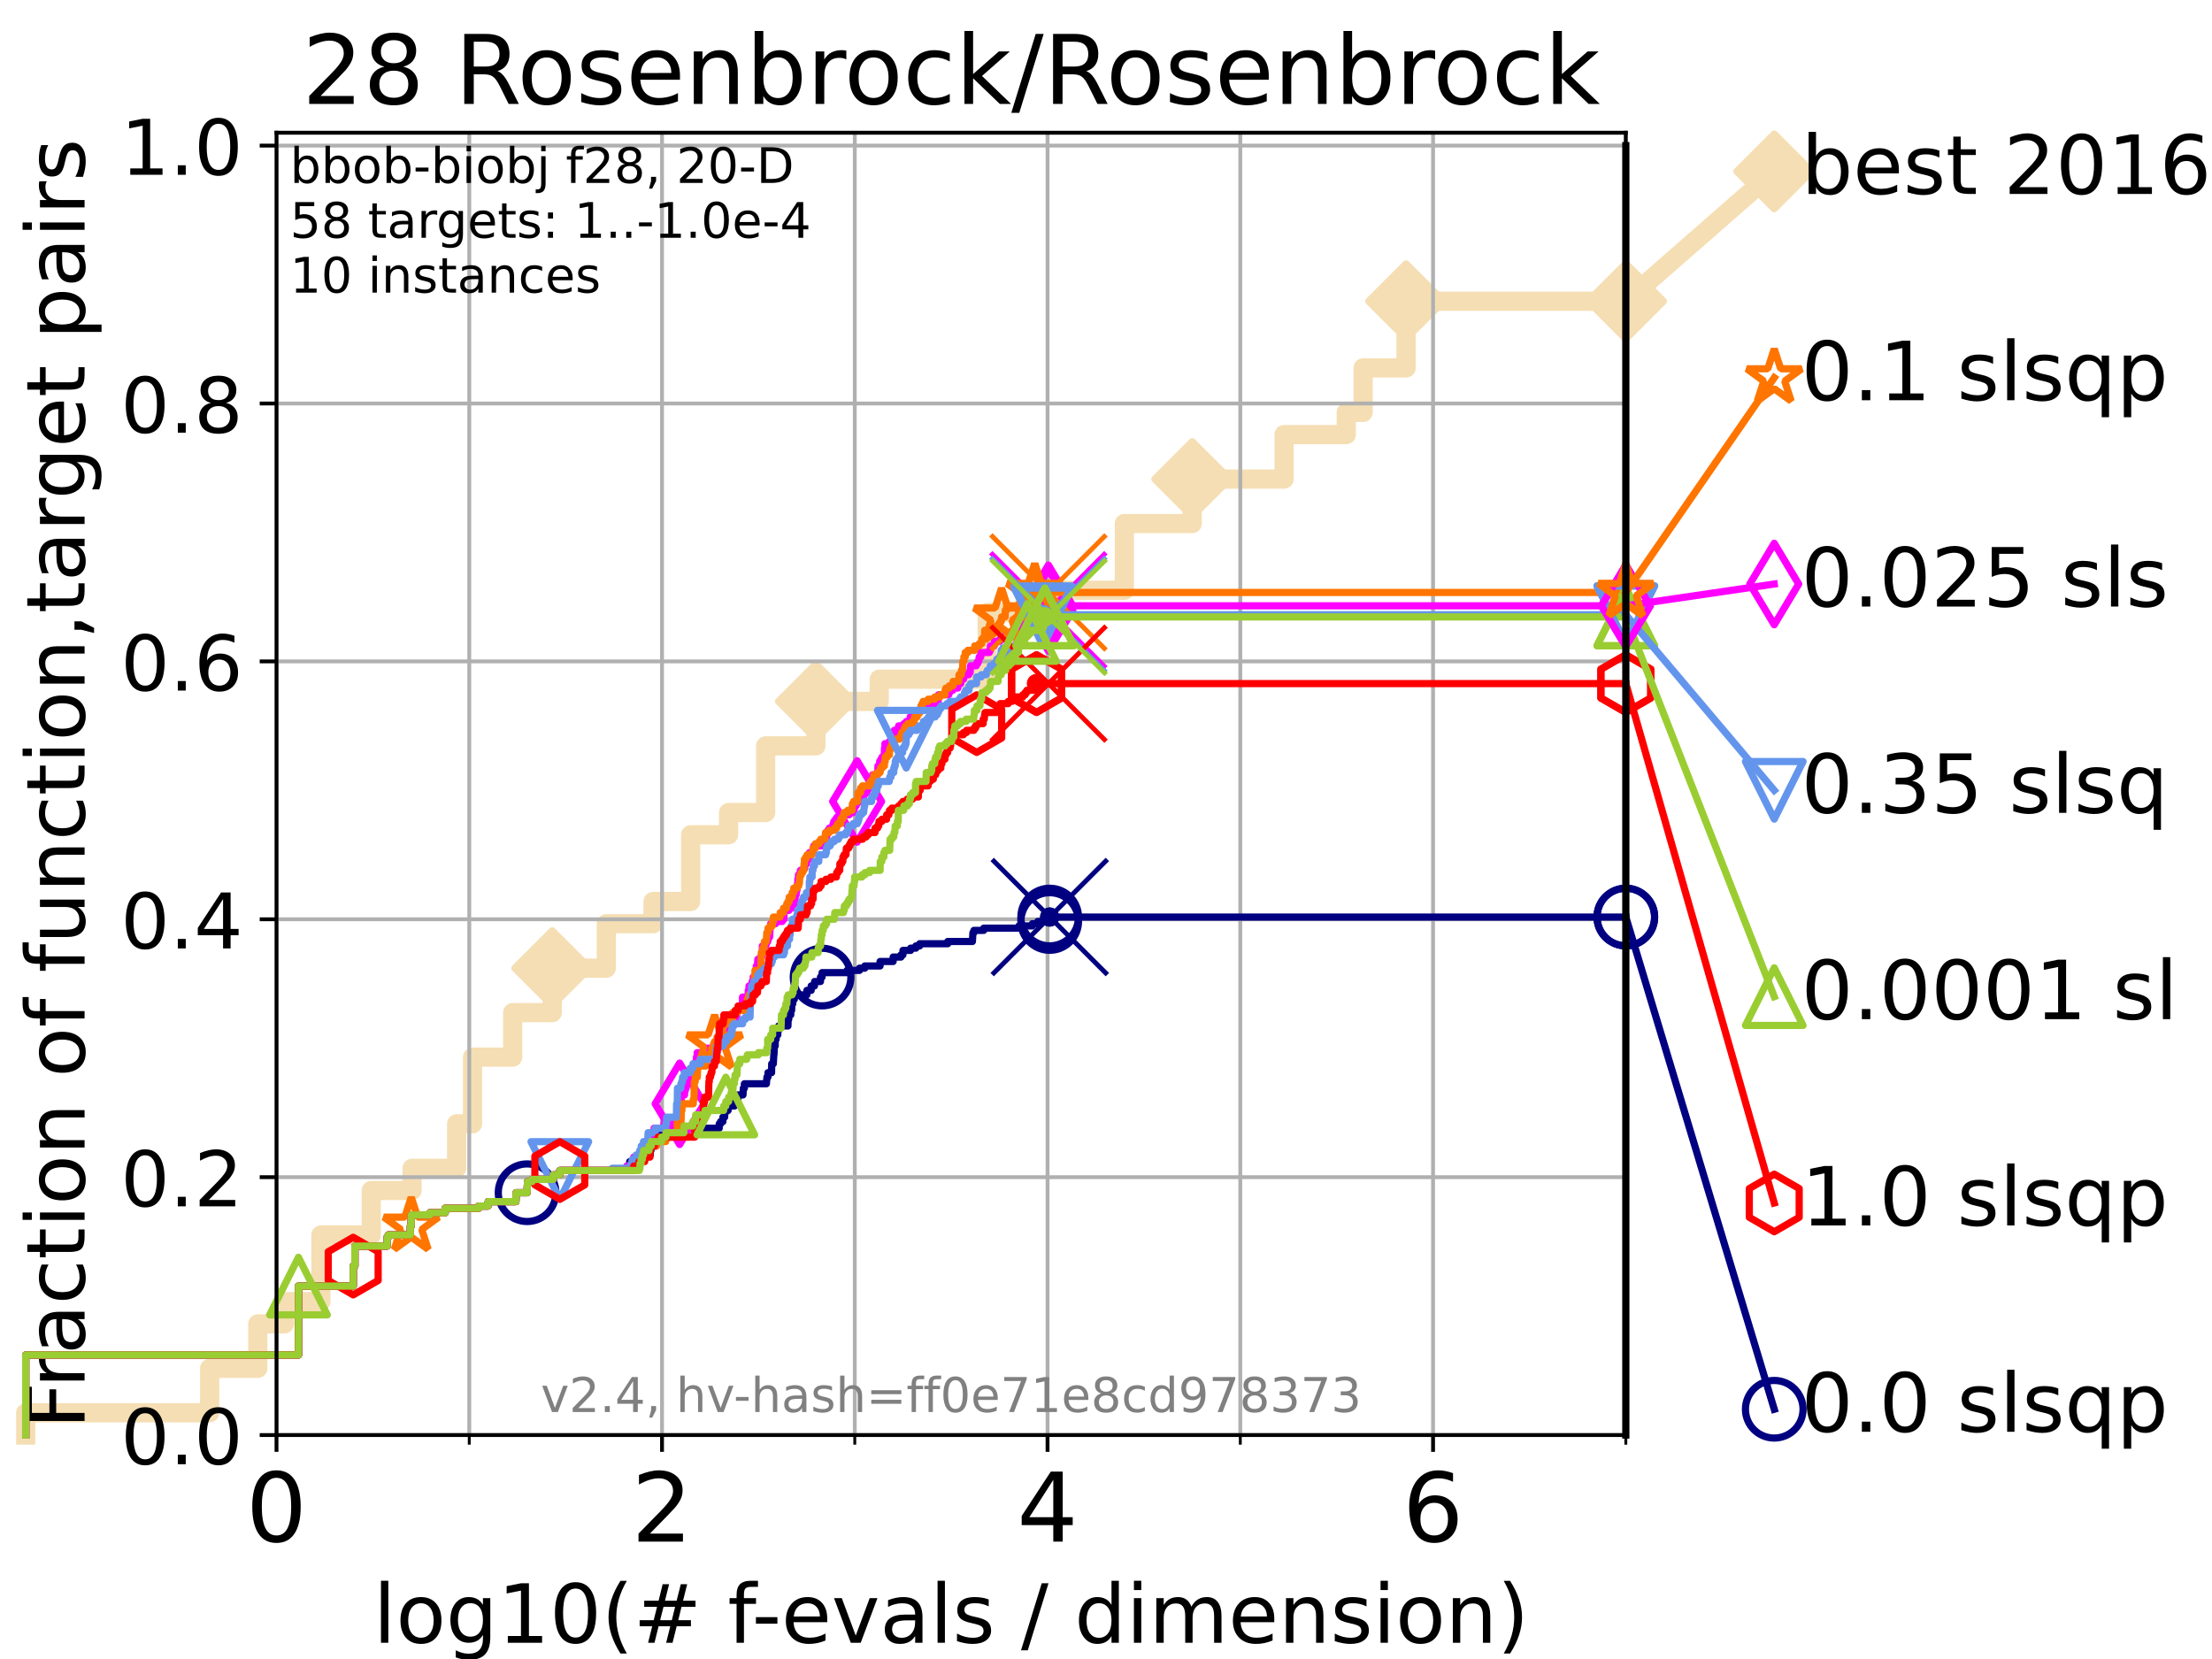 <?xml version="1.0" encoding="utf-8" standalone="no"?>
<!DOCTYPE svg PUBLIC "-//W3C//DTD SVG 1.1//EN"
  "http://www.w3.org/Graphics/SVG/1.1/DTD/svg11.dtd">
<!-- Created with matplotlib (https://matplotlib.org/) -->
<svg height="345.6pt" version="1.1" viewBox="0 0 460.8 345.6" width="460.8pt" xmlns="http://www.w3.org/2000/svg" xmlns:xlink="http://www.w3.org/1999/xlink">
 <defs>
  <style type="text/css">*{stroke-linecap:butt;stroke-linejoin:round;}</style>
 </defs>
 <g id="figure_1">
  <g id="patch_1">
   <path d="M 0 345.6 
L 460.8 345.6 
L 460.8 0 
L 0 0 
z
" style="fill:#ffffff;"/>
  </g>
  <g id="axes_1">
   <g id="patch_2">
    <path d="M 57.6 298.944 
L 338.688 298.944 
L 338.688 27.648 
L 57.6 27.648 
z
" style="fill:#ffffff;"/>
   </g>
   <g id="line2d_1">
    <path d="M 5.357 298.944 
L 5.357 294.313 
L 43.675 294.313 
L 43.675 285.05 
L 53.709 285.05 
L 53.709 275.788 
L 59.262 275.788 
L 59.262 271.157 
L 66.854 271.157 
L 66.854 257.263 
L 77.331 257.263 
L 77.331 248.001 
L 85.841 248.001 
L 85.841 243.37 
L 95.125 243.37 
L 95.125 234.107 
L 98.439 234.107 
L 98.439 220.214 
L 106.803 220.214 
L 106.803 210.951 
L 115.045 210.951 
L 115.045 201.689 
L 126.304 201.689 
L 126.304 192.426 
L 136.044 192.426 
L 136.044 187.795 
L 143.878 187.795 
L 143.878 173.901 
L 151.772 173.901 
L 151.772 169.27 
L 159.502 169.27 
L 159.502 155.377 
L 169.963 155.377 
L 169.963 146.114 
L 183.159 146.114 
L 183.159 141.483 
L 205.64 141.483 
L 205.64 127.589 
L 213.542 127.589 
L 213.542 122.958 
L 234.224 122.958 
L 234.224 109.065 
L 248.362 109.065 
L 248.362 99.802 
L 267.497 99.802 
L 267.497 90.54 
L 280.448 90.54 
L 280.448 85.909 
L 283.962 85.909 
L 283.962 76.646 
L 292.912 76.646 
L 292.912 62.753 
L 338.688 62.753 
" style="fill:none;stroke:#f5deb3;stroke-linecap:square;stroke-width:4;"/>
   </g>
   <g id="line2d_2">
    <defs>
     <path d="M 0 7.778 
L 7.778 0 
L 0 -7.778 
L -7.778 0 
z
" id="m6d21a92246" style="stroke:#f5deb3;stroke-linejoin:miter;stroke-width:1.5;"/>
    </defs>
    <g>
     <use style="fill:#f5deb3;stroke:#f5deb3;stroke-linejoin:miter;stroke-width:1.5;" x="115.045" xlink:href="#m6d21a92246" y="201.689"/>
     <use style="fill:#f5deb3;stroke:#f5deb3;stroke-linejoin:miter;stroke-width:1.5;" x="169.963" xlink:href="#m6d21a92246" y="146.114"/>
     <use style="fill:#f5deb3;stroke:#f5deb3;stroke-linejoin:miter;stroke-width:1.5;" x="248.362" xlink:href="#m6d21a92246" y="99.802"/>
     <use style="fill:#f5deb3;stroke:#f5deb3;stroke-linejoin:miter;stroke-width:1.5;" x="292.912" xlink:href="#m6d21a92246" y="62.753"/>
     <use style="fill:#f5deb3;stroke:#f5deb3;stroke-linejoin:miter;stroke-width:1.5;" x="338.688" xlink:href="#m6d21a92246" y="62.753"/>
    </g>
   </g>
   <g id="line2d_3">
    <path style="fill:none;stroke:#f5deb3;stroke-linecap:square;stroke-width:4;"/>
    <g/>
   </g>
   <g id="line2d_4">
    <path d="M 338.688 62.753 
L 369.608 35.706 
" style="fill:none;stroke:#f5deb3;stroke-linecap:square;stroke-width:4;"/>
    <g>
     <use style="fill:#f5deb3;stroke:#f5deb3;stroke-linejoin:miter;stroke-width:1.5;" x="338.688" xlink:href="#m6d21a92246" y="62.753"/>
     <use style="fill:#f5deb3;stroke:#f5deb3;stroke-linejoin:miter;stroke-width:1.5;" x="369.608" xlink:href="#m6d21a92246" y="35.706"/>
    </g>
   </g>
   <g id="matplotlib.axis_1">
    <g id="xtick_1">
     <g id="line2d_5">
      <path clip-path="url(#p5cf72c3edd)" d="M 57.6 298.944 
L 57.6 27.648 
" style="fill:none;stroke:#b0b0b0;stroke-linecap:square;stroke-width:0.8;"/>
     </g>
     <g id="line2d_6">
      <defs>
       <path d="M 0 0 
L 0 3.5 
" id="m43a02a9d02" style="stroke:#000000;stroke-width:0.8;"/>
      </defs>
      <g>
       <use style="stroke:#000000;stroke-width:0.8;" x="57.6" xlink:href="#m43a02a9d02" y="298.944"/>
      </g>
     </g>
     <g id="text_1">
      <!-- 0 -->
      <g transform="translate(51.237 321.141)scale(0.2 -0.2)">
       <defs>
        <path d="M 31.781 66.406 
Q 24.172 66.406 20.328 58.906 
Q 16.5 51.422 16.5 36.375 
Q 16.5 21.391 20.328 13.891 
Q 24.172 6.391 31.781 6.391 
Q 39.453 6.391 43.281 13.891 
Q 47.125 21.391 47.125 36.375 
Q 47.125 51.422 43.281 58.906 
Q 39.453 66.406 31.781 66.406 
z
M 31.781 74.219 
Q 44.047 74.219 50.516 64.516 
Q 56.984 54.828 56.984 36.375 
Q 56.984 17.969 50.516 8.266 
Q 44.047 -1.422 31.781 -1.422 
Q 19.531 -1.422 13.062 8.266 
Q 6.594 17.969 6.594 36.375 
Q 6.594 54.828 13.062 64.516 
Q 19.531 74.219 31.781 74.219 
z
" id="DejaVuSans-48"/>
       </defs>
       <use xlink:href="#DejaVuSans-48"/>
      </g>
     </g>
    </g>
    <g id="xtick_2">
     <g id="line2d_7">
      <path clip-path="url(#p5cf72c3edd)" d="M 137.911 298.944 
L 137.911 27.648 
" style="fill:none;stroke:#b0b0b0;stroke-linecap:square;stroke-width:0.8;"/>
     </g>
     <g id="line2d_8">
      <g>
       <use style="stroke:#000000;stroke-width:0.8;" x="137.911" xlink:href="#m43a02a9d02" y="298.944"/>
      </g>
     </g>
     <g id="text_2">
      <!-- 2 -->
      <g transform="translate(131.548 321.141)scale(0.2 -0.2)">
       <defs>
        <path d="M 19.188 8.297 
L 53.609 8.297 
L 53.609 0 
L 7.328 0 
L 7.328 8.297 
Q 12.938 14.109 22.625 23.891 
Q 32.328 33.688 34.812 36.531 
Q 39.547 41.844 41.422 45.531 
Q 43.312 49.219 43.312 52.781 
Q 43.312 58.594 39.234 62.25 
Q 35.156 65.922 28.609 65.922 
Q 23.969 65.922 18.812 64.312 
Q 13.672 62.703 7.812 59.422 
L 7.812 69.391 
Q 13.766 71.781 18.938 73 
Q 24.125 74.219 28.422 74.219 
Q 39.75 74.219 46.484 68.547 
Q 53.219 62.891 53.219 53.422 
Q 53.219 48.922 51.531 44.891 
Q 49.859 40.875 45.406 35.406 
Q 44.188 33.984 37.641 27.219 
Q 31.109 20.453 19.188 8.297 
z
" id="DejaVuSans-50"/>
       </defs>
       <use xlink:href="#DejaVuSans-50"/>
      </g>
     </g>
    </g>
    <g id="xtick_3">
     <g id="line2d_9">
      <path clip-path="url(#p5cf72c3edd)" d="M 218.222 298.944 
L 218.222 27.648 
" style="fill:none;stroke:#b0b0b0;stroke-linecap:square;stroke-width:0.8;"/>
     </g>
     <g id="line2d_10">
      <g>
       <use style="stroke:#000000;stroke-width:0.8;" x="218.222" xlink:href="#m43a02a9d02" y="298.944"/>
      </g>
     </g>
     <g id="text_3">
      <!-- 4 -->
      <g transform="translate(211.859 321.141)scale(0.2 -0.2)">
       <defs>
        <path d="M 37.797 64.312 
L 12.891 25.391 
L 37.797 25.391 
z
M 35.203 72.906 
L 47.609 72.906 
L 47.609 25.391 
L 58.016 25.391 
L 58.016 17.188 
L 47.609 17.188 
L 47.609 0 
L 37.797 0 
L 37.797 17.188 
L 4.891 17.188 
L 4.891 26.703 
z
" id="DejaVuSans-52"/>
       </defs>
       <use xlink:href="#DejaVuSans-52"/>
      </g>
     </g>
    </g>
    <g id="xtick_4">
     <g id="line2d_11">
      <path clip-path="url(#p5cf72c3edd)" d="M 298.533 298.944 
L 298.533 27.648 
" style="fill:none;stroke:#b0b0b0;stroke-linecap:square;stroke-width:0.8;"/>
     </g>
     <g id="line2d_12">
      <g>
       <use style="stroke:#000000;stroke-width:0.8;" x="298.533" xlink:href="#m43a02a9d02" y="298.944"/>
      </g>
     </g>
     <g id="text_4">
      <!-- 6 -->
      <g transform="translate(292.17 321.141)scale(0.2 -0.2)">
       <defs>
        <path d="M 33.016 40.375 
Q 26.375 40.375 22.484 35.828 
Q 18.609 31.297 18.609 23.391 
Q 18.609 15.531 22.484 10.953 
Q 26.375 6.391 33.016 6.391 
Q 39.656 6.391 43.531 10.953 
Q 47.406 15.531 47.406 23.391 
Q 47.406 31.297 43.531 35.828 
Q 39.656 40.375 33.016 40.375 
z
M 52.594 71.297 
L 52.594 62.312 
Q 48.875 64.062 45.094 64.984 
Q 41.312 65.922 37.594 65.922 
Q 27.828 65.922 22.672 59.328 
Q 17.531 52.734 16.797 39.406 
Q 19.672 43.656 24.016 45.922 
Q 28.375 48.188 33.594 48.188 
Q 44.578 48.188 50.953 41.516 
Q 57.328 34.859 57.328 23.391 
Q 57.328 12.156 50.688 5.359 
Q 44.047 -1.422 33.016 -1.422 
Q 20.359 -1.422 13.672 8.266 
Q 6.984 17.969 6.984 36.375 
Q 6.984 53.656 15.188 63.938 
Q 23.391 74.219 37.203 74.219 
Q 40.922 74.219 44.703 73.484 
Q 48.484 72.75 52.594 71.297 
z
" id="DejaVuSans-54"/>
       </defs>
       <use xlink:href="#DejaVuSans-54"/>
      </g>
     </g>
    </g>
    <g id="xtick_5">
     <g id="line2d_13">
      <path clip-path="url(#p5cf72c3edd)" d="M 97.755 298.944 
L 97.755 27.648 
" style="fill:none;stroke:#b0b0b0;stroke-linecap:square;stroke-width:0.8;"/>
     </g>
     <g id="line2d_14">
      <defs>
       <path d="M 0 0 
L 0 2 
" id="m96e4e68ae6" style="stroke:#000000;stroke-width:0.6;"/>
      </defs>
      <g>
       <use style="stroke:#000000;stroke-width:0.6;" x="97.755" xlink:href="#m96e4e68ae6" y="298.944"/>
      </g>
     </g>
    </g>
    <g id="xtick_6">
     <g id="line2d_15">
      <path clip-path="url(#p5cf72c3edd)" d="M 178.066 298.944 
L 178.066 27.648 
" style="fill:none;stroke:#b0b0b0;stroke-linecap:square;stroke-width:0.8;"/>
     </g>
     <g id="line2d_16">
      <g>
       <use style="stroke:#000000;stroke-width:0.6;" x="178.066" xlink:href="#m96e4e68ae6" y="298.944"/>
      </g>
     </g>
    </g>
    <g id="xtick_7">
     <g id="line2d_17">
      <path clip-path="url(#p5cf72c3edd)" d="M 258.377 298.944 
L 258.377 27.648 
" style="fill:none;stroke:#b0b0b0;stroke-linecap:square;stroke-width:0.8;"/>
     </g>
     <g id="line2d_18">
      <g>
       <use style="stroke:#000000;stroke-width:0.6;" x="258.377" xlink:href="#m96e4e68ae6" y="298.944"/>
      </g>
     </g>
    </g>
    <g id="xtick_8">
     <g id="line2d_19">
      <path clip-path="url(#p5cf72c3edd)" d="M 338.688 298.944 
L 338.688 27.648 
" style="fill:none;stroke:#b0b0b0;stroke-linecap:square;stroke-width:0.8;"/>
     </g>
     <g id="line2d_20">
      <g>
       <use style="stroke:#000000;stroke-width:0.6;" x="338.688" xlink:href="#m96e4e68ae6" y="298.944"/>
      </g>
     </g>
    </g>
    <g id="text_5">
     <!-- log10(# f-evals / dimension) -->
     <g transform="translate(77.764 342.218)scale(0.17 -0.17)">
      <defs>
       <path d="M 9.422 75.984 
L 18.406 75.984 
L 18.406 0 
L 9.422 0 
z
" id="DejaVuSans-108"/>
       <path d="M 30.609 48.391 
Q 23.391 48.391 19.188 42.75 
Q 14.984 37.109 14.984 27.297 
Q 14.984 17.484 19.156 11.844 
Q 23.344 6.203 30.609 6.203 
Q 37.797 6.203 41.984 11.859 
Q 46.188 17.531 46.188 27.297 
Q 46.188 37.016 41.984 42.703 
Q 37.797 48.391 30.609 48.391 
z
M 30.609 56 
Q 42.328 56 49.016 48.375 
Q 55.719 40.766 55.719 27.297 
Q 55.719 13.875 49.016 6.219 
Q 42.328 -1.422 30.609 -1.422 
Q 18.844 -1.422 12.172 6.219 
Q 5.516 13.875 5.516 27.297 
Q 5.516 40.766 12.172 48.375 
Q 18.844 56 30.609 56 
z
" id="DejaVuSans-111"/>
       <path d="M 45.406 27.984 
Q 45.406 37.75 41.375 43.109 
Q 37.359 48.484 30.078 48.484 
Q 22.859 48.484 18.828 43.109 
Q 14.797 37.75 14.797 27.984 
Q 14.797 18.266 18.828 12.891 
Q 22.859 7.516 30.078 7.516 
Q 37.359 7.516 41.375 12.891 
Q 45.406 18.266 45.406 27.984 
z
M 54.391 6.781 
Q 54.391 -7.172 48.188 -13.984 
Q 42 -20.797 29.203 -20.797 
Q 24.469 -20.797 20.266 -20.094 
Q 16.062 -19.391 12.109 -17.922 
L 12.109 -9.188 
Q 16.062 -11.328 19.922 -12.344 
Q 23.781 -13.375 27.781 -13.375 
Q 36.625 -13.375 41.016 -8.766 
Q 45.406 -4.156 45.406 5.172 
L 45.406 9.625 
Q 42.625 4.781 38.281 2.391 
Q 33.938 0 27.875 0 
Q 17.828 0 11.672 7.656 
Q 5.516 15.328 5.516 27.984 
Q 5.516 40.672 11.672 48.328 
Q 17.828 56 27.875 56 
Q 33.938 56 38.281 53.609 
Q 42.625 51.219 45.406 46.391 
L 45.406 54.688 
L 54.391 54.688 
z
" id="DejaVuSans-103"/>
       <path d="M 12.406 8.297 
L 28.516 8.297 
L 28.516 63.922 
L 10.984 60.406 
L 10.984 69.391 
L 28.422 72.906 
L 38.281 72.906 
L 38.281 8.297 
L 54.391 8.297 
L 54.391 0 
L 12.406 0 
z
" id="DejaVuSans-49"/>
       <path d="M 31 75.875 
Q 24.469 64.656 21.281 53.656 
Q 18.109 42.672 18.109 31.391 
Q 18.109 20.125 21.312 9.062 
Q 24.516 -2 31 -13.188 
L 23.188 -13.188 
Q 15.875 -1.703 12.234 9.375 
Q 8.594 20.453 8.594 31.391 
Q 8.594 42.281 12.203 53.312 
Q 15.828 64.359 23.188 75.875 
z
" id="DejaVuSans-40"/>
       <path d="M 51.125 44 
L 36.922 44 
L 32.812 27.688 
L 47.125 27.688 
z
M 43.797 71.781 
L 38.719 51.516 
L 52.984 51.516 
L 58.109 71.781 
L 65.922 71.781 
L 60.891 51.516 
L 76.125 51.516 
L 76.125 44 
L 58.984 44 
L 54.984 27.688 
L 70.516 27.688 
L 70.516 20.219 
L 53.078 20.219 
L 48 0 
L 40.188 0 
L 45.219 20.219 
L 30.906 20.219 
L 25.875 0 
L 18.016 0 
L 23.094 20.219 
L 7.719 20.219 
L 7.719 27.688 
L 24.906 27.688 
L 29 44 
L 13.281 44 
L 13.281 51.516 
L 30.906 51.516 
L 35.891 71.781 
z
" id="DejaVuSans-35"/>
       <path id="DejaVuSans-32"/>
       <path d="M 37.109 75.984 
L 37.109 68.5 
L 28.516 68.5 
Q 23.688 68.5 21.797 66.547 
Q 19.922 64.594 19.922 59.516 
L 19.922 54.688 
L 34.719 54.688 
L 34.719 47.703 
L 19.922 47.703 
L 19.922 0 
L 10.891 0 
L 10.891 47.703 
L 2.297 47.703 
L 2.297 54.688 
L 10.891 54.688 
L 10.891 58.5 
Q 10.891 67.625 15.141 71.797 
Q 19.391 75.984 28.609 75.984 
z
" id="DejaVuSans-102"/>
       <path d="M 4.891 31.391 
L 31.203 31.391 
L 31.203 23.391 
L 4.891 23.391 
z
" id="DejaVuSans-45"/>
       <path d="M 56.203 29.594 
L 56.203 25.203 
L 14.891 25.203 
Q 15.484 15.922 20.484 11.062 
Q 25.484 6.203 34.422 6.203 
Q 39.594 6.203 44.453 7.469 
Q 49.312 8.734 54.109 11.281 
L 54.109 2.781 
Q 49.266 0.734 44.188 -0.344 
Q 39.109 -1.422 33.891 -1.422 
Q 20.797 -1.422 13.156 6.188 
Q 5.516 13.812 5.516 26.812 
Q 5.516 40.234 12.766 48.109 
Q 20.016 56 32.328 56 
Q 43.359 56 49.781 48.891 
Q 56.203 41.797 56.203 29.594 
z
M 47.219 32.234 
Q 47.125 39.594 43.094 43.984 
Q 39.062 48.391 32.422 48.391 
Q 24.906 48.391 20.391 44.141 
Q 15.875 39.891 15.188 32.172 
z
" id="DejaVuSans-101"/>
       <path d="M 2.984 54.688 
L 12.5 54.688 
L 29.594 8.797 
L 46.688 54.688 
L 56.203 54.688 
L 35.688 0 
L 23.484 0 
z
" id="DejaVuSans-118"/>
       <path d="M 34.281 27.484 
Q 23.391 27.484 19.188 25 
Q 14.984 22.516 14.984 16.5 
Q 14.984 11.719 18.141 8.906 
Q 21.297 6.109 26.703 6.109 
Q 34.188 6.109 38.703 11.406 
Q 43.219 16.703 43.219 25.484 
L 43.219 27.484 
z
M 52.203 31.203 
L 52.203 0 
L 43.219 0 
L 43.219 8.297 
Q 40.141 3.328 35.547 0.953 
Q 30.953 -1.422 24.312 -1.422 
Q 15.922 -1.422 10.953 3.297 
Q 6 8.016 6 15.922 
Q 6 25.141 12.172 29.828 
Q 18.359 34.516 30.609 34.516 
L 43.219 34.516 
L 43.219 35.406 
Q 43.219 41.609 39.141 45 
Q 35.062 48.391 27.688 48.391 
Q 23 48.391 18.547 47.266 
Q 14.109 46.141 10.016 43.891 
L 10.016 52.203 
Q 14.938 54.109 19.578 55.047 
Q 24.219 56 28.609 56 
Q 40.484 56 46.344 49.844 
Q 52.203 43.703 52.203 31.203 
z
" id="DejaVuSans-97"/>
       <path d="M 44.281 53.078 
L 44.281 44.578 
Q 40.484 46.531 36.375 47.5 
Q 32.281 48.484 27.875 48.484 
Q 21.188 48.484 17.844 46.438 
Q 14.5 44.391 14.5 40.281 
Q 14.5 37.156 16.891 35.375 
Q 19.281 33.594 26.516 31.984 
L 29.594 31.297 
Q 39.156 29.25 43.188 25.516 
Q 47.219 21.781 47.219 15.094 
Q 47.219 7.469 41.188 3.016 
Q 35.156 -1.422 24.609 -1.422 
Q 20.219 -1.422 15.453 -0.562 
Q 10.688 0.297 5.422 2 
L 5.422 11.281 
Q 10.406 8.688 15.234 7.391 
Q 20.062 6.109 24.812 6.109 
Q 31.156 6.109 34.562 8.281 
Q 37.984 10.453 37.984 14.406 
Q 37.984 18.062 35.516 20.016 
Q 33.062 21.969 24.703 23.781 
L 21.578 24.516 
Q 13.234 26.266 9.516 29.906 
Q 5.812 33.547 5.812 39.891 
Q 5.812 47.609 11.281 51.797 
Q 16.75 56 26.812 56 
Q 31.781 56 36.172 55.266 
Q 40.578 54.547 44.281 53.078 
z
" id="DejaVuSans-115"/>
       <path d="M 25.391 72.906 
L 33.688 72.906 
L 8.297 -9.281 
L 0 -9.281 
z
" id="DejaVuSans-47"/>
       <path d="M 45.406 46.391 
L 45.406 75.984 
L 54.391 75.984 
L 54.391 0 
L 45.406 0 
L 45.406 8.203 
Q 42.578 3.328 38.25 0.953 
Q 33.938 -1.422 27.875 -1.422 
Q 17.969 -1.422 11.734 6.484 
Q 5.516 14.406 5.516 27.297 
Q 5.516 40.188 11.734 48.094 
Q 17.969 56 27.875 56 
Q 33.938 56 38.25 53.625 
Q 42.578 51.266 45.406 46.391 
z
M 14.797 27.297 
Q 14.797 17.391 18.875 11.75 
Q 22.953 6.109 30.078 6.109 
Q 37.203 6.109 41.297 11.75 
Q 45.406 17.391 45.406 27.297 
Q 45.406 37.203 41.297 42.844 
Q 37.203 48.484 30.078 48.484 
Q 22.953 48.484 18.875 42.844 
Q 14.797 37.203 14.797 27.297 
z
" id="DejaVuSans-100"/>
       <path d="M 9.422 54.688 
L 18.406 54.688 
L 18.406 0 
L 9.422 0 
z
M 9.422 75.984 
L 18.406 75.984 
L 18.406 64.594 
L 9.422 64.594 
z
" id="DejaVuSans-105"/>
       <path d="M 52 44.188 
Q 55.375 50.25 60.062 53.125 
Q 64.75 56 71.094 56 
Q 79.641 56 84.281 50.016 
Q 88.922 44.047 88.922 33.016 
L 88.922 0 
L 79.891 0 
L 79.891 32.719 
Q 79.891 40.578 77.094 44.375 
Q 74.312 48.188 68.609 48.188 
Q 61.625 48.188 57.562 43.547 
Q 53.516 38.922 53.516 30.906 
L 53.516 0 
L 44.484 0 
L 44.484 32.719 
Q 44.484 40.625 41.703 44.406 
Q 38.922 48.188 33.109 48.188 
Q 26.219 48.188 22.156 43.531 
Q 18.109 38.875 18.109 30.906 
L 18.109 0 
L 9.078 0 
L 9.078 54.688 
L 18.109 54.688 
L 18.109 46.188 
Q 21.188 51.219 25.484 53.609 
Q 29.781 56 35.688 56 
Q 41.656 56 45.828 52.969 
Q 50 49.953 52 44.188 
z
" id="DejaVuSans-109"/>
       <path d="M 54.891 33.016 
L 54.891 0 
L 45.906 0 
L 45.906 32.719 
Q 45.906 40.484 42.875 44.328 
Q 39.844 48.188 33.797 48.188 
Q 26.516 48.188 22.312 43.547 
Q 18.109 38.922 18.109 30.906 
L 18.109 0 
L 9.078 0 
L 9.078 54.688 
L 18.109 54.688 
L 18.109 46.188 
Q 21.344 51.125 25.703 53.562 
Q 30.078 56 35.797 56 
Q 45.219 56 50.047 50.172 
Q 54.891 44.344 54.891 33.016 
z
" id="DejaVuSans-110"/>
       <path d="M 8.016 75.875 
L 15.828 75.875 
Q 23.141 64.359 26.781 53.312 
Q 30.422 42.281 30.422 31.391 
Q 30.422 20.453 26.781 9.375 
Q 23.141 -1.703 15.828 -13.188 
L 8.016 -13.188 
Q 14.5 -2 17.703 9.062 
Q 20.906 20.125 20.906 31.391 
Q 20.906 42.672 17.703 53.656 
Q 14.5 64.656 8.016 75.875 
z
" id="DejaVuSans-41"/>
      </defs>
      <use xlink:href="#DejaVuSans-108"/>
      <use x="27.783" xlink:href="#DejaVuSans-111"/>
      <use x="88.965" xlink:href="#DejaVuSans-103"/>
      <use x="152.441" xlink:href="#DejaVuSans-49"/>
      <use x="216.064" xlink:href="#DejaVuSans-48"/>
      <use x="279.688" xlink:href="#DejaVuSans-40"/>
      <use x="318.701" xlink:href="#DejaVuSans-35"/>
      <use x="402.49" xlink:href="#DejaVuSans-32"/>
      <use x="434.277" xlink:href="#DejaVuSans-102"/>
      <use x="463.982" xlink:href="#DejaVuSans-45"/>
      <use x="500.066" xlink:href="#DejaVuSans-101"/>
      <use x="561.59" xlink:href="#DejaVuSans-118"/>
      <use x="620.77" xlink:href="#DejaVuSans-97"/>
      <use x="682.049" xlink:href="#DejaVuSans-108"/>
      <use x="709.832" xlink:href="#DejaVuSans-115"/>
      <use x="761.932" xlink:href="#DejaVuSans-32"/>
      <use x="793.719" xlink:href="#DejaVuSans-47"/>
      <use x="827.41" xlink:href="#DejaVuSans-32"/>
      <use x="859.197" xlink:href="#DejaVuSans-100"/>
      <use x="922.674" xlink:href="#DejaVuSans-105"/>
      <use x="950.457" xlink:href="#DejaVuSans-109"/>
      <use x="1047.869" xlink:href="#DejaVuSans-101"/>
      <use x="1109.393" xlink:href="#DejaVuSans-110"/>
      <use x="1172.771" xlink:href="#DejaVuSans-115"/>
      <use x="1224.871" xlink:href="#DejaVuSans-105"/>
      <use x="1252.654" xlink:href="#DejaVuSans-111"/>
      <use x="1313.836" xlink:href="#DejaVuSans-110"/>
      <use x="1377.215" xlink:href="#DejaVuSans-41"/>
     </g>
    </g>
   </g>
   <g id="matplotlib.axis_2">
    <g id="ytick_1">
     <g id="line2d_21">
      <path clip-path="url(#p5cf72c3edd)" d="M 57.6 298.944 
L 338.688 298.944 
" style="fill:none;stroke:#b0b0b0;stroke-linecap:square;stroke-width:0.8;"/>
     </g>
     <g id="line2d_22">
      <defs>
       <path d="M 0 0 
L -3.5 0 
" id="m5515e26b9a" style="stroke:#000000;stroke-width:0.8;"/>
      </defs>
      <g>
       <use style="stroke:#000000;stroke-width:0.8;" x="57.6" xlink:href="#m5515e26b9a" y="298.944"/>
      </g>
     </g>
     <g id="text_6">
      <!-- 0.0 -->
      <g transform="translate(25.155 305.023)scale(0.16 -0.16)">
       <defs>
        <path d="M 10.688 12.406 
L 21 12.406 
L 21 0 
L 10.688 0 
z
" id="DejaVuSans-46"/>
       </defs>
       <use xlink:href="#DejaVuSans-48"/>
       <use x="63.623" xlink:href="#DejaVuSans-46"/>
       <use x="95.41" xlink:href="#DejaVuSans-48"/>
      </g>
     </g>
    </g>
    <g id="ytick_2">
     <g id="line2d_23">
      <path clip-path="url(#p5cf72c3edd)" d="M 57.6 245.222 
L 338.688 245.222 
" style="fill:none;stroke:#b0b0b0;stroke-linecap:square;stroke-width:0.8;"/>
     </g>
     <g id="line2d_24">
      <g>
       <use style="stroke:#000000;stroke-width:0.8;" x="57.6" xlink:href="#m5515e26b9a" y="245.222"/>
      </g>
     </g>
     <g id="text_7">
      <!-- 0.2 -->
      <g transform="translate(25.155 251.301)scale(0.16 -0.16)">
       <use xlink:href="#DejaVuSans-48"/>
       <use x="63.623" xlink:href="#DejaVuSans-46"/>
       <use x="95.41" xlink:href="#DejaVuSans-50"/>
      </g>
     </g>
    </g>
    <g id="ytick_3">
     <g id="line2d_25">
      <path clip-path="url(#p5cf72c3edd)" d="M 57.6 191.5 
L 338.688 191.5 
" style="fill:none;stroke:#b0b0b0;stroke-linecap:square;stroke-width:0.8;"/>
     </g>
     <g id="line2d_26">
      <g>
       <use style="stroke:#000000;stroke-width:0.8;" x="57.6" xlink:href="#m5515e26b9a" y="191.5"/>
      </g>
     </g>
     <g id="text_8">
      <!-- 0.4 -->
      <g transform="translate(25.155 197.579)scale(0.16 -0.16)">
       <use xlink:href="#DejaVuSans-48"/>
       <use x="63.623" xlink:href="#DejaVuSans-46"/>
       <use x="95.41" xlink:href="#DejaVuSans-52"/>
      </g>
     </g>
    </g>
    <g id="ytick_4">
     <g id="line2d_27">
      <path clip-path="url(#p5cf72c3edd)" d="M 57.6 137.778 
L 338.688 137.778 
" style="fill:none;stroke:#b0b0b0;stroke-linecap:square;stroke-width:0.8;"/>
     </g>
     <g id="line2d_28">
      <g>
       <use style="stroke:#000000;stroke-width:0.8;" x="57.6" xlink:href="#m5515e26b9a" y="137.778"/>
      </g>
     </g>
     <g id="text_9">
      <!-- 0.6 -->
      <g transform="translate(25.155 143.857)scale(0.16 -0.16)">
       <use xlink:href="#DejaVuSans-48"/>
       <use x="63.623" xlink:href="#DejaVuSans-46"/>
       <use x="95.41" xlink:href="#DejaVuSans-54"/>
      </g>
     </g>
    </g>
    <g id="ytick_5">
     <g id="line2d_29">
      <path clip-path="url(#p5cf72c3edd)" d="M 57.6 84.056 
L 338.688 84.056 
" style="fill:none;stroke:#b0b0b0;stroke-linecap:square;stroke-width:0.8;"/>
     </g>
     <g id="line2d_30">
      <g>
       <use style="stroke:#000000;stroke-width:0.8;" x="57.6" xlink:href="#m5515e26b9a" y="84.056"/>
      </g>
     </g>
     <g id="text_10">
      <!-- 0.8 -->
      <g transform="translate(25.155 90.135)scale(0.16 -0.16)">
       <defs>
        <path d="M 31.781 34.625 
Q 24.75 34.625 20.719 30.859 
Q 16.703 27.094 16.703 20.516 
Q 16.703 13.922 20.719 10.156 
Q 24.75 6.391 31.781 6.391 
Q 38.812 6.391 42.859 10.172 
Q 46.922 13.969 46.922 20.516 
Q 46.922 27.094 42.891 30.859 
Q 38.875 34.625 31.781 34.625 
z
M 21.922 38.812 
Q 15.578 40.375 12.031 44.719 
Q 8.5 49.078 8.5 55.328 
Q 8.5 64.062 14.719 69.141 
Q 20.953 74.219 31.781 74.219 
Q 42.672 74.219 48.875 69.141 
Q 55.078 64.062 55.078 55.328 
Q 55.078 49.078 51.531 44.719 
Q 48 40.375 41.703 38.812 
Q 48.828 37.156 52.797 32.312 
Q 56.781 27.484 56.781 20.516 
Q 56.781 9.906 50.312 4.234 
Q 43.844 -1.422 31.781 -1.422 
Q 19.734 -1.422 13.25 4.234 
Q 6.781 9.906 6.781 20.516 
Q 6.781 27.484 10.781 32.312 
Q 14.797 37.156 21.922 38.812 
z
M 18.312 54.391 
Q 18.312 48.734 21.844 45.562 
Q 25.391 42.391 31.781 42.391 
Q 38.141 42.391 41.719 45.562 
Q 45.312 48.734 45.312 54.391 
Q 45.312 60.062 41.719 63.234 
Q 38.141 66.406 31.781 66.406 
Q 25.391 66.406 21.844 63.234 
Q 18.312 60.062 18.312 54.391 
z
" id="DejaVuSans-56"/>
       </defs>
       <use xlink:href="#DejaVuSans-48"/>
       <use x="63.623" xlink:href="#DejaVuSans-46"/>
       <use x="95.41" xlink:href="#DejaVuSans-56"/>
      </g>
     </g>
    </g>
    <g id="ytick_6">
     <g id="line2d_31">
      <path clip-path="url(#p5cf72c3edd)" d="M 57.6 30.334 
L 338.688 30.334 
" style="fill:none;stroke:#b0b0b0;stroke-linecap:square;stroke-width:0.8;"/>
     </g>
     <g id="line2d_32">
      <g>
       <use style="stroke:#000000;stroke-width:0.8;" x="57.6" xlink:href="#m5515e26b9a" y="30.334"/>
      </g>
     </g>
     <g id="text_11">
      <!-- 1.0 -->
      <g transform="translate(25.155 36.413)scale(0.16 -0.16)">
       <use xlink:href="#DejaVuSans-49"/>
       <use x="63.623" xlink:href="#DejaVuSans-46"/>
       <use x="95.41" xlink:href="#DejaVuSans-48"/>
      </g>
     </g>
    </g>
    <g id="text_12">
     <!-- Fraction of function,target pairs -->
     <g transform="translate(17.62 297.681)rotate(-90)scale(0.17 -0.17)">
      <defs>
       <path d="M 9.812 72.906 
L 51.703 72.906 
L 51.703 64.594 
L 19.672 64.594 
L 19.672 43.109 
L 48.578 43.109 
L 48.578 34.812 
L 19.672 34.812 
L 19.672 0 
L 9.812 0 
z
" id="DejaVuSans-70"/>
       <path d="M 41.109 46.297 
Q 39.594 47.172 37.812 47.578 
Q 36.031 48 33.891 48 
Q 26.266 48 22.188 43.047 
Q 18.109 38.094 18.109 28.812 
L 18.109 0 
L 9.078 0 
L 9.078 54.688 
L 18.109 54.688 
L 18.109 46.188 
Q 20.953 51.172 25.484 53.578 
Q 30.031 56 36.531 56 
Q 37.453 56 38.578 55.875 
Q 39.703 55.766 41.062 55.516 
z
" id="DejaVuSans-114"/>
       <path d="M 48.781 52.594 
L 48.781 44.188 
Q 44.969 46.297 41.141 47.344 
Q 37.312 48.391 33.406 48.391 
Q 24.656 48.391 19.812 42.844 
Q 14.984 37.312 14.984 27.297 
Q 14.984 17.281 19.812 11.734 
Q 24.656 6.203 33.406 6.203 
Q 37.312 6.203 41.141 7.25 
Q 44.969 8.297 48.781 10.406 
L 48.781 2.094 
Q 45.016 0.344 40.984 -0.531 
Q 36.969 -1.422 32.422 -1.422 
Q 20.062 -1.422 12.781 6.344 
Q 5.516 14.109 5.516 27.297 
Q 5.516 40.672 12.859 48.328 
Q 20.219 56 33.016 56 
Q 37.156 56 41.109 55.141 
Q 45.062 54.297 48.781 52.594 
z
" id="DejaVuSans-99"/>
       <path d="M 18.312 70.219 
L 18.312 54.688 
L 36.812 54.688 
L 36.812 47.703 
L 18.312 47.703 
L 18.312 18.016 
Q 18.312 11.328 20.141 9.422 
Q 21.969 7.516 27.594 7.516 
L 36.812 7.516 
L 36.812 0 
L 27.594 0 
Q 17.188 0 13.234 3.875 
Q 9.281 7.766 9.281 18.016 
L 9.281 47.703 
L 2.688 47.703 
L 2.688 54.688 
L 9.281 54.688 
L 9.281 70.219 
z
" id="DejaVuSans-116"/>
       <path d="M 8.5 21.578 
L 8.5 54.688 
L 17.484 54.688 
L 17.484 21.922 
Q 17.484 14.156 20.5 10.266 
Q 23.531 6.391 29.594 6.391 
Q 36.859 6.391 41.078 11.031 
Q 45.312 15.672 45.312 23.688 
L 45.312 54.688 
L 54.297 54.688 
L 54.297 0 
L 45.312 0 
L 45.312 8.406 
Q 42.047 3.422 37.719 1 
Q 33.406 -1.422 27.688 -1.422 
Q 18.266 -1.422 13.375 4.438 
Q 8.5 10.297 8.5 21.578 
z
M 31.109 56 
z
" id="DejaVuSans-117"/>
       <path d="M 11.719 12.406 
L 22.016 12.406 
L 22.016 4 
L 14.016 -11.625 
L 7.719 -11.625 
L 11.719 4 
z
" id="DejaVuSans-44"/>
       <path d="M 18.109 8.203 
L 18.109 -20.797 
L 9.078 -20.797 
L 9.078 54.688 
L 18.109 54.688 
L 18.109 46.391 
Q 20.953 51.266 25.266 53.625 
Q 29.594 56 35.594 56 
Q 45.562 56 51.781 48.094 
Q 58.016 40.188 58.016 27.297 
Q 58.016 14.406 51.781 6.484 
Q 45.562 -1.422 35.594 -1.422 
Q 29.594 -1.422 25.266 0.953 
Q 20.953 3.328 18.109 8.203 
z
M 48.688 27.297 
Q 48.688 37.203 44.609 42.844 
Q 40.531 48.484 33.406 48.484 
Q 26.266 48.484 22.188 42.844 
Q 18.109 37.203 18.109 27.297 
Q 18.109 17.391 22.188 11.75 
Q 26.266 6.109 33.406 6.109 
Q 40.531 6.109 44.609 11.75 
Q 48.688 17.391 48.688 27.297 
z
" id="DejaVuSans-112"/>
      </defs>
      <use xlink:href="#DejaVuSans-70"/>
      <use x="50.27" xlink:href="#DejaVuSans-114"/>
      <use x="91.383" xlink:href="#DejaVuSans-97"/>
      <use x="152.662" xlink:href="#DejaVuSans-99"/>
      <use x="207.643" xlink:href="#DejaVuSans-116"/>
      <use x="246.852" xlink:href="#DejaVuSans-105"/>
      <use x="274.635" xlink:href="#DejaVuSans-111"/>
      <use x="335.816" xlink:href="#DejaVuSans-110"/>
      <use x="399.195" xlink:href="#DejaVuSans-32"/>
      <use x="430.982" xlink:href="#DejaVuSans-111"/>
      <use x="492.164" xlink:href="#DejaVuSans-102"/>
      <use x="527.369" xlink:href="#DejaVuSans-32"/>
      <use x="559.156" xlink:href="#DejaVuSans-102"/>
      <use x="594.361" xlink:href="#DejaVuSans-117"/>
      <use x="657.74" xlink:href="#DejaVuSans-110"/>
      <use x="721.119" xlink:href="#DejaVuSans-99"/>
      <use x="776.1" xlink:href="#DejaVuSans-116"/>
      <use x="815.309" xlink:href="#DejaVuSans-105"/>
      <use x="843.092" xlink:href="#DejaVuSans-111"/>
      <use x="904.273" xlink:href="#DejaVuSans-110"/>
      <use x="967.652" xlink:href="#DejaVuSans-44"/>
      <use x="999.439" xlink:href="#DejaVuSans-116"/>
      <use x="1038.648" xlink:href="#DejaVuSans-97"/>
      <use x="1099.928" xlink:href="#DejaVuSans-114"/>
      <use x="1139.291" xlink:href="#DejaVuSans-103"/>
      <use x="1202.768" xlink:href="#DejaVuSans-101"/>
      <use x="1264.291" xlink:href="#DejaVuSans-116"/>
      <use x="1303.5" xlink:href="#DejaVuSans-32"/>
      <use x="1335.287" xlink:href="#DejaVuSans-112"/>
      <use x="1398.764" xlink:href="#DejaVuSans-97"/>
      <use x="1460.043" xlink:href="#DejaVuSans-105"/>
      <use x="1487.826" xlink:href="#DejaVuSans-114"/>
      <use x="1528.939" xlink:href="#DejaVuSans-115"/>
     </g>
    </g>
   </g>
   <g id="line2d_33">
    <defs>
     <path d="M 0 1.5 
C 0.398 1.5 0.779 1.342 1.061 1.061 
C 1.342 0.779 1.5 0.398 1.5 0 
C 1.5 -0.398 1.342 -0.779 1.061 -1.061 
C 0.779 -1.342 0.398 -1.5 0 -1.5 
C -0.398 -1.5 -0.779 -1.342 -1.061 -1.061 
C -1.342 -0.779 -1.5 -0.398 -1.5 0 
C -1.5 0.398 -1.342 0.779 -1.061 1.061 
C -0.779 1.342 -0.398 1.5 0 1.5 
z
" id="m8ddb9ecbaf" style="stroke:#f5deb3;"/>
    </defs>
    <g>
     <use style="fill:#f5deb3;stroke:#f5deb3;" x="292.912" xlink:href="#m8ddb9ecbaf" y="62.753"/>
     <use style="fill:#f5deb3;stroke:#f5deb3;" x="292.912" xlink:href="#m8ddb9ecbaf" y="62.753"/>
    </g>
   </g>
   <g id="line2d_34">
    <defs>
     <path d="M 0 1.5 
C 0.398 1.5 0.779 1.342 1.061 1.061 
C 1.342 0.779 1.5 0.398 1.5 0 
C 1.5 -0.398 1.342 -0.779 1.061 -1.061 
C 0.779 -1.342 0.398 -1.5 0 -1.5 
C -0.398 -1.5 -0.779 -1.342 -1.061 -1.061 
C -1.342 -0.779 -1.5 -0.398 -1.5 0 
C -1.5 0.398 -1.342 0.779 -1.061 1.061 
C -0.779 1.342 -0.398 1.5 0 1.5 
z
" id="m3d800ccbfb" style="stroke:#000080;"/>
    </defs>
    <g>
     <use style="fill:#000080;stroke:#000080;" x="218.668" xlink:href="#m3d800ccbfb" y="191.037"/>
     <use style="fill:#000080;stroke:#000080;" x="218.668" xlink:href="#m3d800ccbfb" y="191.037"/>
    </g>
   </g>
   <g id="line2d_35">
    <path d="M 5.357 298.944 
L 5.357 282.272 
L 62.175 282.272 
L 62.175 267.915 
L 73.579 267.915 
L 73.579 263.747 
L 73.925 263.747 
L 73.925 259.579 
L 80.65 259.579 
L 80.65 257.726 
L 80.881 257.726 
L 80.881 257.263 
L 85.492 257.263 
L 85.492 255.411 
L 85.667 255.411 
L 85.667 253.095 
L 89.559 253.095 
L 89.559 252.632 
L 92.738 252.632 
L 92.738 251.706 
L 99.732 251.706 
L 99.732 251.243 
L 101.647 251.243 
L 101.717 250.316 
L 107.465 250.316 
L 107.515 248.464 
L 109.8 248.464 
L 109.887 246.148 
L 110.86 246.148 
L 110.86 245.685 
L 115.238 245.685 
L 115.238 244.759 
L 116.592 244.759 
L 116.621 243.833 
L 130.678 243.833 
L 130.678 242.906 
L 131.185 242.906 
L 131.185 241.98 
L 132.766 241.98 
L 132.766 241.054 
L 134.514 241.054 
L 134.514 240.591 
L 135.472 240.591 
L 135.472 239.665 
L 135.602 239.665 
L 135.602 238.738 
L 136.701 238.738 
L 136.701 237.812 
L 137.117 237.812 
L 137.117 236.886 
L 137.308 236.886 
L 137.308 235.96 
L 137.806 235.96 
L 137.806 235.033 
L 149.824 235.033 
L 149.824 234.107 
L 150.116 234.107 
L 150.116 233.644 
L 150.59 233.644 
L 150.59 232.718 
L 150.961 232.718 
L 150.961 231.792 
L 151.142 231.792 
L 151.142 231.328 
L 151.677 231.328 
L 151.677 230.402 
L 153.003 230.402 
L 153.003 229.476 
L 153.244 229.476 
L 153.244 229.013 
L 153.719 229.013 
L 153.719 228.087 
L 154.778 228.087 
L 154.85 226.697 
L 155.067 226.697 
L 155.067 225.771 
L 159.656 225.771 
L 159.766 224.382 
L 159.983 224.382 
L 159.983 223.455 
L 160.734 223.455 
L 160.76 221.603 
L 161.096 221.603 
L 161.197 219.75 
L 161.229 219.75 
L 161.329 217.898 
L 161.488 217.898 
L 161.497 216.509 
L 161.692 216.509 
L 161.692 215.582 
L 162.032 215.582 
L 162.032 214.656 
L 162.202 214.656 
L 162.202 213.73 
L 164.141 213.73 
L 164.183 212.34 
L 164.311 212.34 
L 164.311 211.414 
L 164.728 211.414 
L 164.728 210.488 
L 164.912 210.488 
L 164.953 209.099 
L 165.157 209.099 
L 165.157 208.172 
L 165.476 208.172 
L 165.476 207.246 
L 168.083 207.246 
L 168.083 206.32 
L 168.981 206.32 
L 168.981 205.394 
L 169.666 205.394 
L 169.697 204.467 
L 170.923 204.467 
L 170.923 203.541 
L 171.257 203.541 
L 171.257 202.615 
L 176.454 202.615 
L 176.454 202.152 
L 179.046 202.152 
L 179.046 201.689 
L 180.151 201.689 
L 180.151 201.226 
L 183.336 201.226 
L 183.336 200.299 
L 186.058 200.299 
L 186.058 199.373 
L 187.691 199.373 
L 187.691 198.91 
L 188.099 198.91 
L 188.099 197.984 
L 189.695 197.984 
L 189.695 197.521 
L 190.787 197.521 
L 190.787 197.057 
L 191.582 197.057 
L 191.582 196.594 
L 197.43 196.594 
L 197.43 196.131 
L 202.571 196.131 
L 202.678 194.279 
L 202.891 194.279 
L 202.891 193.816 
L 204.928 193.816 
L 204.928 193.353 
L 212.252 193.353 
L 212.252 192.889 
L 215.058 192.889 
L 215.058 192.426 
L 216.178 192.426 
L 216.178 191.963 
L 218.668 191.963 
L 218.668 191.037 
L 338.688 191.037 
L 338.688 191.037 
" style="fill:none;stroke:#000080;stroke-linecap:square;stroke-width:1.5;"/>
   </g>
   <g id="line2d_36">
    <defs>
     <path d="M 0 6 
C 1.591 6 3.117 5.368 4.243 4.243 
C 5.368 3.117 6 1.591 6 0 
C 6 -1.591 5.368 -3.117 4.243 -4.243 
C 3.117 -5.368 1.591 -6 0 -6 
C -1.591 -6 -3.117 -5.368 -4.243 -4.243 
C -5.368 -3.117 -6 -1.591 -6 0 
C -6 1.591 -5.368 3.117 -4.243 4.243 
C -3.117 5.368 -1.591 6 0 6 
z
" id="m3051dc2db9" style="stroke:#000080;stroke-width:1.5;"/>
    </defs>
    <g>
     <use style="fill-opacity:0;stroke:#000080;stroke-width:1.5;" x="109.8" xlink:href="#m3051dc2db9" y="248.464"/>
     <use style="fill-opacity:0;stroke:#000080;stroke-width:1.5;" x="171.257" xlink:href="#m3051dc2db9" y="203.541"/>
     <use style="fill-opacity:0;stroke:#000080;stroke-width:1.5;" x="218.668" xlink:href="#m3051dc2db9" y="191.963"/>
     <use style="fill-opacity:0;stroke:#000080;stroke-width:1.5;" x="218.668" xlink:href="#m3051dc2db9" y="191.037"/>
     <use style="fill-opacity:0;stroke:#000080;stroke-width:1.5;" x="338.688" xlink:href="#m3051dc2db9" y="191.037"/>
    </g>
   </g>
   <g id="line2d_37">
    <path style="fill:none;stroke:#000080;stroke-linecap:square;stroke-width:1.5;"/>
    <g/>
   </g>
   <g id="line2d_38">
    <path clip-path="url(#p5cf72c3edd)" d="M 218.687 191.037 
" style="fill:none;stroke:#000080;stroke-linecap:square;stroke-width:1.5;"/>
    <defs>
     <path d="M -12 12 
L 12 -12 
M -12 -12 
L 12 12 
" id="mfb2f966b1c" style="stroke:#000080;"/>
    </defs>
    <g clip-path="url(#p5cf72c3edd)">
     <use style="fill:#000080;stroke:#000080;" x="218.687" xlink:href="#mfb2f966b1c" y="191.037"/>
    </g>
   </g>
   <g id="line2d_39">
    <defs>
     <path d="M 0 1.5 
C 0.398 1.5 0.779 1.342 1.061 1.061 
C 1.342 0.779 1.5 0.398 1.5 0 
C 1.5 -0.398 1.342 -0.779 1.061 -1.061 
C 0.779 -1.342 0.398 -1.5 0 -1.5 
C -0.398 -1.5 -0.779 -1.342 -1.061 -1.061 
C -1.342 -0.779 -1.5 -0.398 -1.5 0 
C -1.5 0.398 -1.342 0.779 -1.061 1.061 
C -0.779 1.342 -0.398 1.5 0 1.5 
z
" id="m11ed595961" style="stroke:#ff00ff;"/>
    </defs>
    <g>
     <use style="fill:#ff00ff;stroke:#ff00ff;" x="218.398" xlink:href="#m11ed595961" y="126.2"/>
     <use style="fill:#ff00ff;stroke:#ff00ff;" x="218.398" xlink:href="#m11ed595961" y="126.2"/>
    </g>
   </g>
   <g id="line2d_40">
    <path d="M 5.357 298.944 
L 5.357 282.272 
L 62.175 282.272 
L 62.175 267.915 
L 73.579 267.915 
L 73.579 263.747 
L 73.925 263.747 
L 73.925 259.579 
L 80.65 259.579 
L 80.65 257.726 
L 80.881 257.726 
L 80.881 257.263 
L 85.492 257.263 
L 85.492 255.411 
L 85.667 255.411 
L 85.667 253.095 
L 89.559 253.095 
L 89.559 252.632 
L 92.738 252.632 
L 92.738 251.706 
L 99.732 251.706 
L 99.732 251.243 
L 101.647 251.243 
L 101.717 250.316 
L 107.465 250.316 
L 107.515 248.464 
L 109.8 248.464 
L 109.887 246.148 
L 110.86 246.148 
L 110.86 245.685 
L 115.238 245.685 
L 115.238 244.759 
L 116.592 244.759 
L 116.621 243.833 
L 130.572 243.833 
L 130.572 242.906 
L 131.616 242.906 
L 131.616 241.98 
L 132.024 241.98 
L 132.024 241.054 
L 134.074 241.054 
L 134.074 240.128 
L 134.279 240.128 
L 134.279 239.201 
L 134.545 239.201 
L 134.545 238.275 
L 135.442 238.275 
L 135.442 237.349 
L 136.093 237.349 
L 136.131 235.96 
L 136.257 235.96 
L 136.257 235.033 
L 138.316 235.033 
L 138.316 234.107 
L 141.018 234.107 
L 141.018 233.181 
L 141.422 233.181 
L 141.422 232.718 
L 141.564 232.718 
L 141.578 229.013 
L 141.914 229.013 
L 141.914 228.087 
L 142.607 228.087 
L 142.607 227.16 
L 142.772 227.16 
L 142.772 226.697 
L 142.937 226.697 
L 142.937 225.771 
L 144.215 225.771 
L 144.221 224.382 
L 144.373 224.382 
L 144.373 223.455 
L 144.588 223.455 
L 144.588 222.529 
L 144.848 222.529 
L 144.929 221.14 
L 145.08 221.14 
L 145.08 220.214 
L 145.23 220.214 
L 145.23 219.287 
L 147.241 219.287 
L 147.241 218.361 
L 149.726 218.361 
L 149.726 216.972 
L 150.177 216.972 
L 150.177 216.509 
L 150.791 216.509 
L 150.791 215.582 
L 151.597 215.582 
L 151.597 214.656 
L 151.764 214.656 
L 151.764 213.73 
L 152.272 213.73 
L 152.272 212.804 
L 152.44 212.804 
L 152.44 211.877 
L 153.47 211.877 
L 153.47 210.951 
L 153.627 210.951 
L 153.627 210.488 
L 154.239 210.488 
L 154.239 209.562 
L 154.668 209.562 
L 154.675 207.709 
L 155.867 207.709 
L 155.87 206.32 
L 156.025 206.32 
L 156.025 205.394 
L 156.646 205.394 
L 156.694 204.467 
L 156.9 204.467 
L 156.9 203.541 
L 157.347 203.541 
L 157.435 202.152 
L 157.498 202.152 
L 157.563 201.226 
L 157.779 201.226 
L 157.868 199.836 
L 158.396 199.836 
L 158.396 199.373 
L 158.682 199.373 
L 158.682 198.447 
L 158.806 198.447 
L 158.806 197.057 
L 159.543 197.057 
L 159.543 196.594 
L 159.686 196.594 
L 159.686 196.131 
L 159.949 196.131 
L 159.949 195.668 
L 160.079 195.668 
L 160.079 195.205 
L 160.332 195.205 
L 160.437 193.353 
L 160.49 193.353 
L 160.542 192.426 
L 161.578 192.426 
L 161.578 191.963 
L 162.946 191.963 
L 162.946 191.5 
L 163.326 191.5 
L 163.328 189.648 
L 164.358 189.648 
L 164.358 189.184 
L 164.942 189.184 
L 164.944 188.258 
L 165.585 188.258 
L 165.692 186.406 
L 165.866 186.406 
L 165.866 185.479 
L 166.027 185.479 
L 166.117 184.09 
L 166.198 184.09 
L 166.198 183.164 
L 166.332 183.164 
L 166.332 182.238 
L 166.647 182.238 
L 166.729 181.311 
L 167.383 181.311 
L 167.383 180.848 
L 167.663 180.848 
L 167.663 179.922 
L 168.039 179.922 
L 168.039 178.996 
L 168.633 178.996 
L 168.634 177.606 
L 169.333 177.606 
L 169.412 176.68 
L 169.503 176.68 
L 169.503 176.217 
L 171.419 176.217 
L 171.419 175.754 
L 171.726 175.754 
L 171.726 175.291 
L 172.144 175.291 
L 172.228 173.901 
L 172.334 173.901 
L 172.334 173.438 
L 172.448 173.438 
L 172.448 172.975 
L 172.753 172.975 
L 172.753 172.512 
L 173.411 172.512 
L 173.411 172.049 
L 173.554 172.049 
L 173.554 171.586 
L 173.701 171.586 
L 173.701 171.123 
L 174.04 171.123 
L 174.04 170.66 
L 174.372 170.66 
L 174.372 170.196 
L 175.186 170.196 
L 175.186 169.733 
L 176.92 169.733 
L 176.92 169.27 
L 177.789 169.27 
L 177.789 168.807 
L 177.938 168.807 
L 178.025 167.881 
L 178.344 167.881 
L 178.344 167.418 
L 178.551 167.418 
L 178.551 166.955 
L 179.651 166.955 
L 179.651 166.028 
L 179.843 166.028 
L 179.843 165.565 
L 180.132 165.565 
L 180.132 165.102 
L 180.605 165.102 
L 180.605 164.176 
L 181.355 164.176 
L 181.355 163.25 
L 181.608 163.25 
L 181.608 162.787 
L 181.759 162.787 
L 181.759 161.397 
L 182.825 161.397 
L 182.895 159.545 
L 183.243 159.545 
L 183.243 158.618 
L 183.5 158.618 
L 183.5 158.155 
L 183.756 158.155 
L 183.756 157.692 
L 184.187 157.692 
L 184.259 155.84 
L 184.343 155.84 
L 184.343 154.914 
L 185.258 154.914 
L 185.258 154.45 
L 185.622 154.45 
L 185.72 153.061 
L 186.304 153.061 
L 186.304 152.135 
L 187.069 152.135 
L 187.069 151.672 
L 187.198 151.672 
L 187.198 151.209 
L 188.293 151.209 
L 188.293 150.745 
L 188.827 150.745 
L 188.827 150.282 
L 189.54 150.282 
L 189.607 149.356 
L 190.014 149.356 
L 190.014 148.893 
L 190.819 148.893 
L 190.819 148.43 
L 191.434 148.43 
L 191.434 147.967 
L 192.002 147.967 
L 192.002 147.504 
L 192.206 147.504 
L 192.206 147.04 
L 193.348 147.04 
L 193.348 146.577 
L 195.246 146.577 
L 195.246 146.114 
L 195.433 146.114 
L 195.513 144.725 
L 197.647 144.725 
L 197.647 144.262 
L 197.846 144.262 
L 197.846 143.799 
L 198.486 143.799 
L 198.486 143.336 
L 199.535 143.336 
L 199.535 142.409 
L 200.148 142.409 
L 200.148 141.483 
L 200.739 141.483 
L 200.739 141.02 
L 200.883 141.02 
L 200.883 140.557 
L 201.814 140.557 
L 201.814 140.094 
L 202.102 140.094 
L 202.176 138.704 
L 203.374 138.704 
L 203.374 138.241 
L 203.668 138.241 
L 203.668 137.778 
L 203.895 137.778 
L 203.983 136.852 
L 204.316 136.852 
L 204.316 135.926 
L 206.099 135.926 
L 206.099 135.462 
L 206.322 135.462 
L 206.322 134.536 
L 207.134 134.536 
L 207.134 133.61 
L 208.301 133.61 
L 208.301 133.147 
L 209.191 133.147 
L 209.191 132.684 
L 209.367 132.684 
L 209.367 132.221 
L 210.703 132.221 
L 210.703 131.757 
L 211.568 131.757 
L 211.568 131.294 
L 212.229 131.294 
L 212.229 130.831 
L 212.547 130.831 
L 212.547 130.368 
L 213.142 130.368 
L 213.142 129.905 
L 214.238 129.905 
L 214.238 129.442 
L 214.703 129.442 
L 214.703 128.516 
L 216.204 128.516 
L 216.204 128.053 
L 216.912 128.053 
L 216.912 127.126 
L 218.398 127.126 
L 218.398 126.2 
L 338.688 126.2 
L 338.688 126.2 
" style="fill:none;stroke:#ff00ff;stroke-linecap:square;stroke-width:1.5;"/>
   </g>
   <g id="line2d_41">
    <defs>
     <path d="M 0 8.485 
L 5.091 0 
L 0 -8.485 
L -5.091 0 
z
" id="m18f7eeeb09" style="stroke:#ff00ff;stroke-linejoin:miter;stroke-width:1.5;"/>
    </defs>
    <g>
     <use style="fill-opacity:0;stroke:#ff00ff;stroke-linejoin:miter;stroke-width:1.5;" x="141.578" xlink:href="#m18f7eeeb09" y="229.939"/>
     <use style="fill-opacity:0;stroke:#ff00ff;stroke-linejoin:miter;stroke-width:1.5;" x="178.551" xlink:href="#m18f7eeeb09" y="166.955"/>
     <use style="fill-opacity:0;stroke:#ff00ff;stroke-linejoin:miter;stroke-width:1.5;" x="218.398" xlink:href="#m18f7eeeb09" y="127.126"/>
     <use style="fill-opacity:0;stroke:#ff00ff;stroke-linejoin:miter;stroke-width:1.5;" x="218.398" xlink:href="#m18f7eeeb09" y="126.2"/>
     <use style="fill-opacity:0;stroke:#ff00ff;stroke-linejoin:miter;stroke-width:1.5;" x="338.688" xlink:href="#m18f7eeeb09" y="126.2"/>
    </g>
   </g>
   <g id="line2d_42">
    <path style="fill:none;stroke:#ff00ff;stroke-linecap:square;stroke-width:1.5;"/>
    <g/>
   </g>
   <g id="line2d_43">
    <path clip-path="url(#p5cf72c3edd)" d="M 218.383 127.126 
" style="fill:none;stroke:#ff00ff;stroke-linecap:square;stroke-width:1.5;"/>
    <defs>
     <path d="M -12 12 
L 12 -12 
M -12 -12 
L 12 12 
" id="m13255deb30" style="stroke:#ff00ff;"/>
    </defs>
    <g clip-path="url(#p5cf72c3edd)">
     <use style="fill:#ff00ff;stroke:#ff00ff;" x="218.383" xlink:href="#m13255deb30" y="127.126"/>
    </g>
   </g>
   <g id="line2d_44">
    <defs>
     <path d="M 0 1.5 
C 0.398 1.5 0.779 1.342 1.061 1.061 
C 1.342 0.779 1.5 0.398 1.5 0 
C 1.5 -0.398 1.342 -0.779 1.061 -1.061 
C 0.779 -1.342 0.398 -1.5 0 -1.5 
C -0.398 -1.5 -0.779 -1.342 -1.061 -1.061 
C -1.342 -0.779 -1.5 -0.398 -1.5 0 
C -1.5 0.398 -1.342 0.779 -1.061 1.061 
C -0.779 1.342 -0.398 1.5 0 1.5 
z
" id="m91da8d1ec1" style="stroke:#ff7500;"/>
    </defs>
    <g>
     <use style="fill:#ff7500;stroke:#ff7500;" x="215.555" xlink:href="#m91da8d1ec1" y="123.421"/>
     <use style="fill:#ff7500;stroke:#ff7500;" x="215.555" xlink:href="#m91da8d1ec1" y="123.421"/>
    </g>
   </g>
   <g id="line2d_45">
    <path d="M 5.357 298.944 
L 5.357 282.272 
L 62.175 282.272 
L 62.175 267.915 
L 73.579 267.915 
L 73.579 263.747 
L 73.925 263.747 
L 73.925 259.579 
L 80.65 259.579 
L 80.65 257.726 
L 80.881 257.726 
L 80.881 257.263 
L 85.492 257.263 
L 85.492 255.411 
L 85.667 255.411 
L 85.667 253.095 
L 89.559 253.095 
L 89.559 252.632 
L 92.738 252.632 
L 92.738 251.706 
L 99.732 251.706 
L 99.732 251.243 
L 101.647 251.243 
L 101.717 250.316 
L 107.465 250.316 
L 107.515 248.464 
L 109.8 248.464 
L 109.887 246.148 
L 110.86 246.148 
L 110.86 245.685 
L 115.238 245.685 
L 115.238 244.759 
L 116.592 244.759 
L 116.621 243.833 
L 132.048 243.833 
L 132.048 242.906 
L 132.824 242.906 
L 132.824 241.98 
L 133.789 241.98 
L 133.789 241.054 
L 134.535 241.054 
L 134.535 240.591 
L 134.756 240.591 
L 134.849 238.738 
L 136.739 238.738 
L 136.739 237.812 
L 138.687 237.812 
L 138.687 236.886 
L 140.158 236.886 
L 140.158 235.96 
L 141.083 235.96 
L 141.09 233.644 
L 141.879 233.644 
L 141.934 231.328 
L 142.052 231.328 
L 142.107 229.939 
L 144.427 229.939 
L 144.427 229.013 
L 144.576 229.013 
L 144.641 225.308 
L 144.824 225.308 
L 144.824 224.382 
L 145.259 224.382 
L 145.361 222.066 
L 147.041 222.066 
L 147.041 221.14 
L 147.165 221.14 
L 147.165 220.677 
L 147.439 220.677 
L 147.439 219.75 
L 148.045 219.75 
L 148.045 219.287 
L 148.263 219.287 
L 148.263 218.361 
L 148.653 218.361 
L 148.653 217.435 
L 148.859 217.435 
L 148.859 216.972 
L 149.364 216.972 
L 149.364 216.045 
L 150.051 216.045 
L 150.051 215.119 
L 150.267 215.119 
L 150.267 214.193 
L 150.653 214.193 
L 150.653 213.267 
L 151.936 213.267 
L 151.936 212.34 
L 152.565 212.34 
L 152.595 210.951 
L 153.549 210.951 
L 153.549 210.488 
L 155.129 210.488 
L 155.129 210.025 
L 155.59 210.025 
L 155.688 208.172 
L 155.885 208.172 
L 155.885 207.709 
L 156.025 207.709 
L 156.025 207.246 
L 156.965 207.246 
L 157.038 204.931 
L 157.111 204.931 
L 157.2 203.078 
L 157.275 203.078 
L 157.275 202.152 
L 158.501 202.152 
L 158.594 198.447 
L 158.906 198.447 
L 158.921 197.521 
L 159.121 197.521 
L 159.232 196.594 
L 159.25 196.594 
L 159.25 196.131 
L 159.631 196.131 
L 159.741 194.279 
L 159.978 194.279 
L 159.993 193.353 
L 160.425 193.353 
L 160.425 192.889 
L 160.896 192.889 
L 160.901 191.963 
L 161.096 191.963 
L 161.096 191.037 
L 162.49 191.037 
L 162.532 190.111 
L 163.218 190.111 
L 163.218 189.184 
L 163.828 189.184 
L 163.897 188.258 
L 164.151 188.258 
L 164.151 187.795 
L 164.408 187.795 
L 164.414 186.869 
L 165.021 186.869 
L 165.021 185.943 
L 165.337 185.943 
L 165.337 185.016 
L 166.048 185.016 
L 166.048 184.553 
L 166.392 184.553 
L 166.392 184.09 
L 166.524 184.09 
L 166.595 182.701 
L 166.679 182.701 
L 166.679 182.238 
L 166.922 182.238 
L 166.922 181.775 
L 167.201 181.775 
L 167.201 181.311 
L 167.456 181.311 
L 167.497 179.922 
L 167.574 179.922 
L 167.574 178.996 
L 167.864 178.996 
L 167.864 178.533 
L 168.127 178.533 
L 168.127 178.07 
L 169.156 178.07 
L 169.156 177.606 
L 169.35 177.606 
L 169.35 176.68 
L 169.878 176.68 
L 169.878 175.754 
L 170.643 175.754 
L 170.643 175.291 
L 170.965 175.291 
L 170.965 174.828 
L 171.855 174.828 
L 171.965 173.438 
L 172.753 173.438 
L 172.753 172.975 
L 173.876 172.975 
L 173.876 172.512 
L 174.296 172.512 
L 174.296 172.049 
L 174.482 172.049 
L 174.482 171.586 
L 175.126 171.586 
L 175.138 170.66 
L 175.505 170.66 
L 175.505 170.196 
L 175.76 170.196 
L 175.78 169.27 
L 176.592 169.27 
L 176.592 168.807 
L 177.498 168.807 
L 177.573 167.418 
L 177.815 167.418 
L 177.815 166.955 
L 178.662 166.955 
L 178.743 165.102 
L 179.265 165.102 
L 179.265 164.176 
L 179.656 164.176 
L 179.656 163.713 
L 181.281 163.713 
L 181.281 162.787 
L 181.71 162.787 
L 181.71 162.323 
L 182.029 162.323 
L 182.029 161.397 
L 182.809 161.397 
L 182.809 160.934 
L 183.344 160.934 
L 183.438 160.008 
L 183.771 160.008 
L 183.771 159.545 
L 184.245 159.545 
L 184.245 158.618 
L 184.411 158.618 
L 184.411 157.692 
L 184.85 157.692 
L 184.85 157.229 
L 185.296 157.229 
L 185.296 156.303 
L 185.427 156.303 
L 185.427 155.84 
L 185.652 155.84 
L 185.652 155.377 
L 185.864 155.377 
L 185.864 154.45 
L 186.33 154.45 
L 186.33 153.987 
L 187.417 153.987 
L 187.417 153.524 
L 187.744 153.524 
L 187.836 152.598 
L 188.413 152.598 
L 188.413 151.672 
L 188.696 151.672 
L 188.696 151.209 
L 189.11 151.209 
L 189.11 150.745 
L 190.049 150.745 
L 190.049 150.282 
L 190.465 150.282 
L 190.493 149.356 
L 191.052 149.356 
L 191.052 148.893 
L 191.278 148.893 
L 191.278 148.43 
L 191.666 148.43 
L 191.747 147.504 
L 191.852 147.504 
L 191.852 147.04 
L 192.073 147.04 
L 192.073 146.577 
L 192.3 146.577 
L 192.3 146.114 
L 193.352 146.114 
L 193.352 145.651 
L 194.73 145.651 
L 194.73 145.188 
L 195.831 145.188 
L 195.831 144.725 
L 196.874 144.725 
L 196.874 143.799 
L 197.041 143.799 
L 197.041 143.336 
L 197.729 143.336 
L 197.729 142.872 
L 198.553 142.872 
L 198.553 141.946 
L 199.73 141.946 
L 199.779 140.557 
L 200.276 140.557 
L 200.276 139.631 
L 200.518 139.631 
L 200.57 137.778 
L 200.787 137.778 
L 200.787 136.852 
L 201.081 136.852 
L 201.081 135.926 
L 201.639 135.926 
L 201.639 135.462 
L 203.055 135.462 
L 203.055 134.536 
L 204.009 134.536 
L 204.009 134.073 
L 204.527 134.073 
L 204.527 133.147 
L 204.914 133.147 
L 204.914 132.684 
L 205.084 132.684 
L 205.136 131.294 
L 206.143 131.294 
L 206.143 130.831 
L 207.598 130.831 
L 207.598 130.368 
L 208.07 130.368 
L 208.07 129.905 
L 208.36 129.905 
L 208.36 129.442 
L 208.578 129.442 
L 208.642 128.516 
L 209.394 128.516 
L 209.415 127.126 
L 209.67 127.126 
L 209.722 126.2 
L 212.305 126.2 
L 212.305 125.737 
L 214.262 125.737 
L 214.262 125.274 
L 214.806 125.274 
L 214.806 124.811 
L 215.06 124.811 
L 215.135 123.884 
L 215.555 123.884 
L 215.555 123.421 
L 338.688 123.421 
L 338.688 123.421 
" style="fill:none;stroke:#ff7500;stroke-linecap:square;stroke-width:1.5;"/>
   </g>
   <g id="line2d_46">
    <defs>
     <path d="M 0 -6 
L -1.347 -1.854 
L -5.706 -1.854 
L -2.18 0.708 
L -3.527 4.854 
L -0 2.292 
L 3.527 4.854 
L 2.18 0.708 
L 5.706 -1.854 
L 1.347 -1.854 
z
" id="m72a705ccaf" style="stroke:#ff7500;stroke-linejoin:bevel;stroke-width:1.5;"/>
    </defs>
    <g>
     <use style="fill-opacity:0;stroke:#ff7500;stroke-linejoin:bevel;stroke-width:1.5;" x="85.667" xlink:href="#m72a705ccaf" y="255.411"/>
     <use style="fill-opacity:0;stroke:#ff7500;stroke-linejoin:bevel;stroke-width:1.5;" x="148.859" xlink:href="#m72a705ccaf" y="217.435"/>
     <use style="fill-opacity:0;stroke:#ff7500;stroke-linejoin:bevel;stroke-width:1.5;" x="208.642" xlink:href="#m72a705ccaf" y="128.516"/>
     <use style="fill-opacity:0;stroke:#ff7500;stroke-linejoin:bevel;stroke-width:1.5;" x="215.555" xlink:href="#m72a705ccaf" y="123.421"/>
     <use style="fill-opacity:0;stroke:#ff7500;stroke-linejoin:bevel;stroke-width:1.5;" x="215.555" xlink:href="#m72a705ccaf" y="123.421"/>
     <use style="fill-opacity:0;stroke:#ff7500;stroke-linejoin:bevel;stroke-width:1.5;" x="338.688" xlink:href="#m72a705ccaf" y="123.421"/>
    </g>
   </g>
   <g id="line2d_47">
    <path style="fill:none;stroke:#ff7500;stroke-linecap:square;stroke-width:1.5;"/>
    <g/>
   </g>
   <g id="line2d_48">
    <path clip-path="url(#p5cf72c3edd)" d="M 218.406 123.421 
" style="fill:none;stroke:#ff7500;stroke-linecap:square;stroke-width:1.5;"/>
    <defs>
     <path d="M -12 12 
L 12 -12 
M -12 -12 
L 12 12 
" id="m216abb76e3" style="stroke:#ff7500;"/>
    </defs>
    <g clip-path="url(#p5cf72c3edd)">
     <use style="fill:#ff7500;stroke:#ff7500;" x="218.406" xlink:href="#m216abb76e3" y="123.421"/>
    </g>
   </g>
   <g id="line2d_49">
    <defs>
     <path d="M 0 1.5 
C 0.398 1.5 0.779 1.342 1.061 1.061 
C 1.342 0.779 1.5 0.398 1.5 0 
C 1.5 -0.398 1.342 -0.779 1.061 -1.061 
C 0.779 -1.342 0.398 -1.5 0 -1.5 
C -0.398 -1.5 -0.779 -1.342 -1.061 -1.061 
C -1.342 -0.779 -1.5 -0.398 -1.5 0 
C -1.5 0.398 -1.342 0.779 -1.061 1.061 
C -0.779 1.342 -0.398 1.5 0 1.5 
z
" id="m865b0dc985" style="stroke:#6495ed;"/>
    </defs>
    <g>
     <use style="fill:#6495ed;stroke:#6495ed;" x="217.283" xlink:href="#m865b0dc985" y="128.053"/>
     <use style="fill:#6495ed;stroke:#6495ed;" x="217.283" xlink:href="#m865b0dc985" y="128.053"/>
    </g>
   </g>
   <g id="line2d_50">
    <path d="M 5.357 298.944 
L 5.357 282.272 
L 62.175 282.272 
L 62.175 267.915 
L 73.579 267.915 
L 73.579 263.747 
L 73.925 263.747 
L 73.925 259.579 
L 80.65 259.579 
L 80.65 257.726 
L 80.881 257.726 
L 80.881 257.263 
L 85.492 257.263 
L 85.492 255.411 
L 85.667 255.411 
L 85.667 253.095 
L 89.559 253.095 
L 89.559 252.632 
L 92.738 252.632 
L 92.738 251.706 
L 99.732 251.706 
L 99.732 251.243 
L 101.647 251.243 
L 101.717 250.316 
L 107.465 250.316 
L 107.515 248.464 
L 109.8 248.464 
L 109.887 246.148 
L 110.86 246.148 
L 110.86 245.685 
L 115.238 245.685 
L 115.238 244.759 
L 116.592 244.759 
L 116.621 243.833 
L 127.533 243.833 
L 127.533 243.37 
L 131.427 243.37 
L 131.427 242.443 
L 131.716 242.443 
L 131.716 241.517 
L 132.542 241.517 
L 132.542 240.591 
L 133.262 240.591 
L 133.262 239.665 
L 133.578 239.665 
L 133.578 238.738 
L 134.052 238.738 
L 134.052 237.812 
L 134.922 237.812 
L 135.005 235.96 
L 136.485 235.96 
L 136.485 235.033 
L 138.67 235.033 
L 138.67 234.107 
L 138.836 234.107 
L 138.878 232.718 
L 140.908 232.718 
L 140.944 229.939 
L 141.083 229.939 
L 141.127 226.697 
L 141.837 226.697 
L 141.837 225.771 
L 142.01 225.771 
L 142.01 225.308 
L 142.182 225.308 
L 142.182 224.382 
L 142.56 224.382 
L 142.56 223.455 
L 143.772 223.455 
L 143.772 222.529 
L 144.355 222.529 
L 144.355 221.603 
L 145.86 221.603 
L 145.86 220.677 
L 148.864 220.677 
L 148.864 220.214 
L 149.049 220.214 
L 149.159 218.824 
L 149.278 218.824 
L 149.278 217.898 
L 150.695 217.898 
L 150.695 216.972 
L 151.309 216.972 
L 151.309 216.045 
L 152.037 216.045 
L 152.037 215.582 
L 152.375 215.582 
L 152.375 214.656 
L 152.542 214.656 
L 152.542 213.73 
L 152.871 213.73 
L 152.871 213.267 
L 154.698 213.267 
L 154.698 212.34 
L 155.271 212.34 
L 155.271 211.877 
L 156.249 211.877 
L 156.355 208.172 
L 156.406 208.172 
L 156.43 206.783 
L 156.557 206.783 
L 156.581 205.394 
L 156.886 205.394 
L 156.886 204.931 
L 157.017 204.931 
L 157.017 204.467 
L 157.591 204.467 
L 157.591 204.004 
L 157.807 204.004 
L 157.865 203.078 
L 158.22 203.078 
L 158.22 202.615 
L 158.837 202.615 
L 158.837 202.152 
L 159.276 202.152 
L 159.276 201.689 
L 159.912 201.689 
L 159.974 200.762 
L 160.706 200.762 
L 160.706 200.299 
L 160.882 200.299 
L 160.882 199.373 
L 161.332 199.373 
L 161.332 198.91 
L 163.244 198.91 
L 163.244 198.447 
L 163.423 198.447 
L 163.423 197.521 
L 163.6 197.521 
L 163.6 197.057 
L 164.048 197.057 
L 164.096 195.668 
L 164.481 195.668 
L 164.481 194.742 
L 164.621 194.742 
L 164.668 193.353 
L 164.806 193.353 
L 164.806 192.889 
L 165.08 192.889 
L 165.08 191.5 
L 165.84 191.5 
L 165.84 191.037 
L 166.017 191.037 
L 166.017 190.574 
L 166.129 190.574 
L 166.129 189.648 
L 166.64 189.648 
L 166.64 189.184 
L 166.801 189.184 
L 166.801 188.258 
L 167.099 188.258 
L 167.205 187.332 
L 167.377 187.332 
L 167.377 186.869 
L 167.994 186.869 
L 167.994 185.943 
L 168.594 185.943 
L 168.594 183.627 
L 168.706 183.627 
L 168.706 182.701 
L 169.181 182.701 
L 169.181 181.311 
L 169.36 181.311 
L 169.407 180.385 
L 169.679 180.385 
L 169.682 179.459 
L 170.575 179.459 
L 170.575 178.07 
L 172 178.07 
L 172 177.606 
L 172.162 177.606 
L 172.162 176.68 
L 172.356 176.68 
L 172.356 176.217 
L 172.94 176.217 
L 172.94 175.754 
L 173.193 175.754 
L 173.193 175.291 
L 173.819 175.291 
L 173.819 174.828 
L 174.664 174.828 
L 174.664 174.365 
L 174.921 174.365 
L 174.921 173.901 
L 176.173 173.901 
L 176.173 173.438 
L 176.57 173.438 
L 176.57 172.975 
L 176.7 172.975 
L 176.785 172.049 
L 177.708 172.049 
L 177.708 171.586 
L 178.603 171.586 
L 178.603 171.123 
L 178.81 171.123 
L 178.81 170.66 
L 178.95 170.66 
L 178.95 169.733 
L 179.455 169.733 
L 179.455 169.27 
L 179.915 169.27 
L 180.011 168.344 
L 180.033 168.344 
L 180.033 167.881 
L 180.146 167.881 
L 180.146 166.955 
L 181.578 166.955 
L 181.578 166.028 
L 181.966 166.028 
L 181.966 165.565 
L 182.236 165.565 
L 182.236 164.639 
L 182.691 164.639 
L 182.713 163.713 
L 182.977 163.713 
L 182.984 162.787 
L 185.253 162.787 
L 185.349 161.86 
L 185.627 161.86 
L 185.627 160.934 
L 186.183 160.934 
L 186.183 160.008 
L 186.335 160.008 
L 186.335 159.545 
L 186.497 159.545 
L 186.497 158.618 
L 186.65 158.618 
L 186.65 158.155 
L 186.998 158.155 
L 186.998 157.692 
L 187.468 157.692 
L 187.468 156.766 
L 188.039 156.766 
L 188.039 155.84 
L 188.399 155.84 
L 188.399 155.377 
L 188.606 155.377 
L 188.606 154.914 
L 188.75 154.914 
L 188.835 153.061 
L 189.333 153.061 
L 189.333 152.598 
L 189.608 152.598 
L 189.608 152.135 
L 191.077 152.135 
L 191.077 151.672 
L 191.475 151.672 
L 191.475 151.209 
L 192.368 151.209 
L 192.368 150.282 
L 193.046 150.282 
L 193.046 149.819 
L 193.41 149.819 
L 193.41 149.356 
L 194.821 149.356 
L 194.821 148.893 
L 195.257 148.893 
L 195.257 148.43 
L 195.478 148.43 
L 195.478 147.967 
L 195.71 147.967 
L 195.71 147.504 
L 196.055 147.504 
L 196.055 147.04 
L 197.272 147.04 
L 197.272 146.577 
L 197.857 146.577 
L 197.857 146.114 
L 199.787 146.114 
L 199.787 145.651 
L 200.104 145.651 
L 200.104 145.188 
L 200.933 145.188 
L 200.933 144.262 
L 201.166 144.262 
L 201.166 143.799 
L 201.859 143.799 
L 201.859 142.872 
L 202.191 142.872 
L 202.191 142.409 
L 203.437 142.409 
L 203.441 141.02 
L 204.402 141.02 
L 204.402 140.557 
L 205.471 140.557 
L 205.471 140.094 
L 205.677 140.094 
L 205.677 139.631 
L 206.295 139.631 
L 206.295 138.704 
L 207.029 138.704 
L 207.029 138.241 
L 207.664 138.241 
L 207.664 137.315 
L 208.217 137.315 
L 208.217 136.852 
L 208.439 136.852 
L 208.439 136.389 
L 208.561 136.389 
L 208.561 135.462 
L 208.886 135.462 
L 208.886 134.999 
L 211.378 134.999 
L 211.378 134.536 
L 212.035 134.536 
L 212.035 133.61 
L 212.755 133.61 
L 212.755 132.684 
L 212.966 132.684 
L 212.966 132.221 
L 213.384 132.221 
L 213.426 131.294 
L 214.078 131.294 
L 214.078 130.831 
L 214.326 130.831 
L 214.326 129.905 
L 214.744 129.905 
L 214.744 129.442 
L 215.863 129.442 
L 215.863 128.979 
L 217.083 128.979 
L 217.083 128.516 
L 217.283 128.516 
L 217.283 128.053 
L 338.688 128.053 
L 338.688 128.053 
" style="fill:none;stroke:#6495ed;stroke-linecap:square;stroke-width:1.5;"/>
   </g>
   <g id="line2d_51">
    <defs>
     <path d="M -0 6 
L 6 -6 
L -6 -6 
z
" id="md37f9aa84b" style="stroke:#6495ed;stroke-linejoin:miter;stroke-width:1.5;"/>
    </defs>
    <g>
     <use style="fill-opacity:0;stroke:#6495ed;stroke-linejoin:miter;stroke-width:1.5;" x="116.621" xlink:href="#md37f9aa84b" y="243.833"/>
     <use style="fill-opacity:0;stroke:#6495ed;stroke-linejoin:miter;stroke-width:1.5;" x="188.793" xlink:href="#md37f9aa84b" y="153.987"/>
     <use style="fill-opacity:0;stroke:#6495ed;stroke-linejoin:miter;stroke-width:1.5;" x="217.283" xlink:href="#md37f9aa84b" y="128.516"/>
     <use style="fill-opacity:0;stroke:#6495ed;stroke-linejoin:miter;stroke-width:1.5;" x="217.283" xlink:href="#md37f9aa84b" y="128.053"/>
     <use style="fill-opacity:0;stroke:#6495ed;stroke-linejoin:miter;stroke-width:1.5;" x="338.688" xlink:href="#md37f9aa84b" y="128.053"/>
    </g>
   </g>
   <g id="line2d_52">
    <path style="fill:none;stroke:#6495ed;stroke-linecap:square;stroke-width:1.5;"/>
    <g/>
   </g>
   <g id="line2d_53">
    <path clip-path="url(#p5cf72c3edd)" d="M 218.397 128.053 
" style="fill:none;stroke:#6495ed;stroke-linecap:square;stroke-width:1.5;"/>
    <defs>
     <path d="M -12 12 
L 12 -12 
M -12 -12 
L 12 12 
" id="m5faf8b2242" style="stroke:#6495ed;"/>
    </defs>
    <g clip-path="url(#p5cf72c3edd)">
     <use style="fill:#6495ed;stroke:#6495ed;" x="218.397" xlink:href="#m5faf8b2242" y="128.053"/>
    </g>
   </g>
   <g id="line2d_54">
    <defs>
     <path d="M 0 1.5 
C 0.398 1.5 0.779 1.342 1.061 1.061 
C 1.342 0.779 1.5 0.398 1.5 0 
C 1.5 -0.398 1.342 -0.779 1.061 -1.061 
C 0.779 -1.342 0.398 -1.5 0 -1.5 
C -0.398 -1.5 -0.779 -1.342 -1.061 -1.061 
C -1.342 -0.779 -1.5 -0.398 -1.5 0 
C -1.5 0.398 -1.342 0.779 -1.061 1.061 
C -0.779 1.342 -0.398 1.5 0 1.5 
z
" id="m5a2f934dc0" style="stroke:#ff0000;"/>
    </defs>
    <g>
     <use style="fill:#ff0000;stroke:#ff0000;" x="215.931" xlink:href="#m5a2f934dc0" y="142.409"/>
     <use style="fill:#ff0000;stroke:#ff0000;" x="215.931" xlink:href="#m5a2f934dc0" y="142.409"/>
    </g>
   </g>
   <g id="line2d_55">
    <path d="M 5.357 298.944 
L 5.357 282.272 
L 62.175 282.272 
L 62.175 267.915 
L 73.579 267.915 
L 73.579 263.747 
L 73.925 263.747 
L 73.925 259.579 
L 80.65 259.579 
L 80.65 257.726 
L 80.881 257.726 
L 80.881 257.263 
L 85.492 257.263 
L 85.492 255.411 
L 85.667 255.411 
L 85.667 253.095 
L 89.559 253.095 
L 89.559 252.632 
L 92.738 252.632 
L 92.738 251.706 
L 99.732 251.706 
L 99.732 251.243 
L 101.647 251.243 
L 101.717 250.316 
L 107.465 250.316 
L 107.515 248.464 
L 109.8 248.464 
L 109.887 246.148 
L 110.86 246.148 
L 110.86 245.685 
L 115.238 245.685 
L 115.238 244.759 
L 116.592 244.759 
L 116.621 243.833 
L 132.036 243.833 
L 132.036 242.906 
L 133.113 242.906 
L 133.113 241.98 
L 134.301 241.98 
L 134.301 241.054 
L 135.392 241.054 
L 135.462 238.738 
L 136.324 238.738 
L 136.324 237.812 
L 137.09 237.812 
L 137.09 236.886 
L 144.724 236.886 
L 144.724 235.496 
L 145.017 235.496 
L 145.017 234.57 
L 145.91 234.57 
L 145.91 233.644 
L 146.281 233.644 
L 146.281 232.718 
L 146.533 232.718 
L 146.565 229.476 
L 146.797 229.476 
L 146.797 228.55 
L 147.59 228.55 
L 147.68 225.308 
L 147.76 225.308 
L 147.76 224.382 
L 148.006 224.382 
L 148.006 223.918 
L 148.123 223.918 
L 148.123 223.455 
L 148.292 223.455 
L 148.383 222.066 
L 148.845 222.066 
L 148.845 221.14 
L 149.214 221.14 
L 149.314 219.287 
L 149.409 219.287 
L 149.409 218.361 
L 149.53 218.361 
L 149.611 216.045 
L 149.779 216.045 
L 149.841 214.193 
L 149.903 214.193 
L 149.903 213.267 
L 150.658 213.267 
L 150.658 212.34 
L 150.787 212.34 
L 150.787 211.414 
L 153.153 211.414 
L 153.153 210.488 
L 153.754 210.488 
L 153.754 209.562 
L 155.249 209.562 
L 155.249 209.099 
L 156.361 209.099 
L 156.361 208.635 
L 156.777 208.635 
L 156.862 207.246 
L 157.364 207.246 
L 157.364 206.783 
L 157.793 206.783 
L 157.885 205.394 
L 158.514 205.394 
L 158.514 204.931 
L 158.764 204.931 
L 158.764 204.467 
L 159.643 204.467 
L 159.703 202.615 
L 159.907 202.615 
L 159.907 201.689 
L 160.069 201.689 
L 160.177 199.836 
L 160.257 199.836 
L 160.257 198.447 
L 160.675 198.447 
L 160.675 197.984 
L 162.312 197.984 
L 162.344 197.057 
L 162.537 197.057 
L 162.537 196.131 
L 162.927 196.131 
L 162.927 195.668 
L 163.206 195.668 
L 163.206 195.205 
L 163.51 195.205 
L 163.51 194.742 
L 163.856 194.742 
L 163.856 194.279 
L 164.042 194.279 
L 164.042 193.816 
L 164.602 193.816 
L 164.602 193.353 
L 166.272 193.353 
L 166.382 191.5 
L 166.738 191.5 
L 166.738 190.574 
L 167.947 190.574 
L 167.947 190.111 
L 168.137 190.111 
L 168.219 188.721 
L 168.854 188.721 
L 168.854 188.258 
L 169.073 188.258 
L 169.073 187.332 
L 169.373 187.332 
L 169.418 185.479 
L 169.762 185.479 
L 169.762 185.016 
L 170.689 185.016 
L 170.689 184.553 
L 171.043 184.553 
L 171.043 183.627 
L 172.068 183.627 
L 172.068 183.164 
L 173.081 183.164 
L 173.081 182.701 
L 174.239 182.701 
L 174.293 181.775 
L 174.592 181.775 
L 174.592 181.311 
L 174.933 181.311 
L 174.959 179.922 
L 175.319 179.922 
L 175.319 179.459 
L 175.581 179.459 
L 175.581 178.533 
L 175.822 178.533 
L 175.822 178.07 
L 176.226 178.07 
L 176.313 176.68 
L 176.813 176.68 
L 176.813 176.217 
L 177.048 176.217 
L 177.048 175.754 
L 177.305 175.754 
L 177.305 175.291 
L 177.793 175.291 
L 177.793 174.828 
L 179.693 174.828 
L 179.693 174.365 
L 180.435 174.365 
L 180.435 173.901 
L 180.887 173.901 
L 180.887 173.438 
L 182.281 173.438 
L 182.281 172.512 
L 182.812 172.512 
L 182.812 172.049 
L 183.064 172.049 
L 183.105 171.123 
L 183.722 171.123 
L 183.722 170.66 
L 184.703 170.66 
L 184.703 169.733 
L 185.173 169.733 
L 185.173 169.27 
L 185.292 169.27 
L 185.292 168.807 
L 185.783 168.807 
L 185.783 168.344 
L 187.207 168.344 
L 187.207 167.881 
L 187.681 167.881 
L 187.681 167.418 
L 188.093 167.418 
L 188.093 166.955 
L 188.972 166.955 
L 188.972 166.492 
L 190.076 166.492 
L 190.076 166.028 
L 191.314 166.028 
L 191.346 164.639 
L 191.696 164.639 
L 191.696 163.713 
L 193.34 163.713 
L 193.34 162.787 
L 193.809 162.787 
L 193.809 162.323 
L 194.429 162.323 
L 194.429 161.397 
L 194.92 161.397 
L 194.92 160.934 
L 195.102 160.934 
L 195.102 160.471 
L 195.468 160.471 
L 195.468 160.008 
L 195.998 160.008 
L 195.998 159.082 
L 196.225 159.082 
L 196.256 158.155 
L 196.853 158.155 
L 196.853 157.229 
L 197.086 157.229 
L 197.086 156.766 
L 197.421 156.766 
L 197.421 155.84 
L 197.925 155.84 
L 197.925 155.377 
L 198.036 155.377 
L 198.039 154.45 
L 198.319 154.45 
L 198.319 153.987 
L 199.015 153.987 
L 199.015 153.061 
L 200.701 153.061 
L 200.701 152.598 
L 201.341 152.598 
L 201.341 152.135 
L 202.9 152.135 
L 202.9 151.672 
L 203.233 151.672 
L 203.233 151.209 
L 203.47 151.209 
L 203.47 150.745 
L 204.813 150.745 
L 204.813 149.819 
L 205.047 149.819 
L 205.112 148.893 
L 205.19 148.893 
L 205.19 148.43 
L 207.704 148.43 
L 207.704 147.967 
L 208.041 147.967 
L 208.113 147.04 
L 208.351 147.04 
L 208.351 146.577 
L 210.035 146.577 
L 210.035 146.114 
L 210.855 146.114 
L 210.855 145.188 
L 213.07 145.188 
L 213.07 144.725 
L 213.563 144.725 
L 213.563 144.262 
L 213.907 144.262 
L 213.907 143.799 
L 215.603 143.799 
L 215.603 142.872 
L 215.931 142.872 
L 215.931 142.409 
L 338.688 142.409 
L 338.688 142.409 
" style="fill:none;stroke:#ff0000;stroke-linecap:square;stroke-width:1.5;"/>
   </g>
   <g id="line2d_56">
    <defs>
     <path d="M 0 -6 
L -5.196 -3 
L -5.196 3 
L -0 6 
L 5.196 3 
L 5.196 -3 
z
" id="mc50dc13fc1" style="stroke:#ff0000;stroke-linejoin:miter;stroke-width:1.5;"/>
    </defs>
    <g>
     <use style="fill-opacity:0;stroke:#ff0000;stroke-linejoin:miter;stroke-width:1.5;" x="73.579" xlink:href="#mc50dc13fc1" y="263.747"/>
     <use style="fill-opacity:0;stroke:#ff0000;stroke-linejoin:miter;stroke-width:1.5;" x="116.621" xlink:href="#mc50dc13fc1" y="243.833"/>
     <use style="fill-opacity:0;stroke:#ff0000;stroke-linejoin:miter;stroke-width:1.5;" x="203.47" xlink:href="#mc50dc13fc1" y="150.745"/>
     <use style="fill-opacity:0;stroke:#ff0000;stroke-linejoin:miter;stroke-width:1.5;" x="215.931" xlink:href="#mc50dc13fc1" y="142.409"/>
     <use style="fill-opacity:0;stroke:#ff0000;stroke-linejoin:miter;stroke-width:1.5;" x="215.931" xlink:href="#mc50dc13fc1" y="142.409"/>
     <use style="fill-opacity:0;stroke:#ff0000;stroke-linejoin:miter;stroke-width:1.5;" x="338.688" xlink:href="#mc50dc13fc1" y="142.409"/>
    </g>
   </g>
   <g id="line2d_57">
    <path style="fill:none;stroke:#ff0000;stroke-linecap:square;stroke-width:1.5;"/>
    <g/>
   </g>
   <g id="line2d_58">
    <path clip-path="url(#p5cf72c3edd)" d="M 218.422 142.409 
" style="fill:none;stroke:#ff0000;stroke-linecap:square;stroke-width:1.5;"/>
    <defs>
     <path d="M -12 12 
L 12 -12 
M -12 -12 
L 12 12 
" id="m547d38e2ad" style="stroke:#ff0000;"/>
    </defs>
    <g clip-path="url(#p5cf72c3edd)">
     <use style="fill:#ff0000;stroke:#ff0000;" x="218.422" xlink:href="#m547d38e2ad" y="142.409"/>
    </g>
   </g>
   <g id="line2d_59">
    <defs>
     <path d="M 0 1.5 
C 0.398 1.5 0.779 1.342 1.061 1.061 
C 1.342 0.779 1.5 0.398 1.5 0 
C 1.5 -0.398 1.342 -0.779 1.061 -1.061 
C 0.779 -1.342 0.398 -1.5 0 -1.5 
C -0.398 -1.5 -0.779 -1.342 -1.061 -1.061 
C -1.342 -0.779 -1.5 -0.398 -1.5 0 
C -1.5 0.398 -1.342 0.779 -1.061 1.061 
C -0.779 1.342 -0.398 1.5 0 1.5 
z
" id="mb2733159d9" style="stroke:#9acd32;"/>
    </defs>
    <g>
     <use style="fill:#9acd32;stroke:#9acd32;" x="217.665" xlink:href="#mb2733159d9" y="128.516"/>
     <use style="fill:#9acd32;stroke:#9acd32;" x="217.665" xlink:href="#mb2733159d9" y="128.516"/>
    </g>
   </g>
   <g id="line2d_60">
    <path d="M 5.357 298.944 
L 5.357 282.272 
L 62.175 282.272 
L 62.175 267.915 
L 73.579 267.915 
L 73.579 263.747 
L 73.925 263.747 
L 73.925 259.579 
L 80.65 259.579 
L 80.65 257.726 
L 80.881 257.726 
L 80.881 257.263 
L 85.492 257.263 
L 85.492 255.411 
L 85.667 255.411 
L 85.667 253.095 
L 89.559 253.095 
L 89.559 252.632 
L 92.738 252.632 
L 92.738 251.706 
L 99.732 251.706 
L 99.732 251.243 
L 101.647 251.243 
L 101.717 250.316 
L 107.465 250.316 
L 107.515 248.464 
L 109.8 248.464 
L 109.887 246.148 
L 110.86 246.148 
L 110.86 245.685 
L 115.238 245.685 
L 115.238 244.759 
L 116.592 244.759 
L 116.621 243.833 
L 133.194 243.833 
L 133.194 243.37 
L 133.319 243.37 
L 133.319 242.443 
L 133.544 242.443 
L 133.544 241.517 
L 133.822 241.517 
L 133.822 240.591 
L 134.063 240.591 
L 134.063 239.665 
L 135.199 239.665 
L 135.199 238.738 
L 135.662 238.738 
L 135.662 237.812 
L 137.806 237.812 
L 137.806 236.886 
L 138.728 236.886 
L 138.728 235.96 
L 142.48 235.96 
L 142.48 234.57 
L 144.324 234.57 
L 144.324 233.644 
L 144.912 233.644 
L 144.918 232.255 
L 146.865 232.255 
L 146.865 231.328 
L 150.75 231.328 
L 150.75 230.402 
L 151.199 230.402 
L 151.199 229.476 
L 151.791 229.476 
L 151.791 228.55 
L 152.303 228.55 
L 152.303 227.623 
L 152.47 227.623 
L 152.553 226.697 
L 152.722 226.697 
L 152.722 225.771 
L 152.974 225.771 
L 152.974 224.845 
L 153.124 224.845 
L 153.124 223.918 
L 153.524 223.918 
L 153.616 222.066 
L 153.704 222.066 
L 153.704 221.603 
L 154.109 221.603 
L 154.109 220.677 
L 155.546 220.677 
L 155.546 220.214 
L 155.685 220.214 
L 155.685 219.75 
L 157.982 219.75 
L 157.982 219.287 
L 159.731 219.287 
L 159.731 218.361 
L 159.917 218.361 
L 159.922 216.509 
L 160.554 216.509 
L 160.554 215.582 
L 160.954 215.582 
L 160.954 214.193 
L 162.702 214.193 
L 162.794 211.414 
L 163.216 211.414 
L 163.216 210.488 
L 163.483 210.488 
L 163.483 210.025 
L 163.705 210.025 
L 163.705 209.099 
L 163.923 209.099 
L 163.97 207.709 
L 164.197 207.709 
L 164.197 207.246 
L 165.008 207.246 
L 165.008 206.783 
L 165.226 206.783 
L 165.226 205.857 
L 165.508 205.857 
L 165.576 204.931 
L 165.654 204.931 
L 165.732 203.078 
L 166.079 203.078 
L 166.079 202.615 
L 166.383 202.615 
L 166.383 202.152 
L 166.577 202.152 
L 166.577 201.689 
L 167.356 201.689 
L 167.356 201.226 
L 167.672 201.226 
L 167.778 200.299 
L 167.88 200.299 
L 167.881 199.373 
L 169.127 199.373 
L 169.127 198.447 
L 170.441 198.447 
L 170.441 197.521 
L 170.562 197.521 
L 170.562 197.057 
L 170.94 197.057 
L 171.001 195.668 
L 171.089 195.668 
L 171.089 194.742 
L 171.262 194.742 
L 171.262 193.816 
L 171.505 193.816 
L 171.505 192.889 
L 171.932 192.889 
L 171.932 192.426 
L 172.207 192.426 
L 172.209 191.5 
L 173.829 191.5 
L 173.9 190.111 
L 175.698 190.111 
L 175.698 189.648 
L 175.879 189.648 
L 175.879 188.721 
L 176.324 188.721 
L 176.324 188.258 
L 176.614 188.258 
L 176.614 187.795 
L 176.854 187.795 
L 176.854 187.332 
L 177.296 187.332 
L 177.296 186.869 
L 177.408 186.869 
L 177.486 185.479 
L 177.546 185.479 
L 177.546 184.553 
L 177.911 184.553 
L 177.972 183.627 
L 178.03 183.627 
L 178.03 182.701 
L 179.56 182.701 
L 179.56 182.238 
L 180.169 182.238 
L 180.169 181.775 
L 181.156 181.775 
L 181.156 181.311 
L 183.341 181.311 
L 183.375 179.459 
L 183.7 179.459 
L 183.7 178.533 
L 184.124 178.533 
L 184.124 177.606 
L 184.338 177.606 
L 184.338 177.143 
L 185.333 177.143 
L 185.421 174.828 
L 185.787 174.828 
L 185.787 174.365 
L 186.184 174.365 
L 186.236 173.438 
L 186.414 173.438 
L 186.483 172.049 
L 186.936 172.049 
L 186.936 171.123 
L 187.122 171.123 
L 187.136 168.807 
L 188.258 168.807 
L 188.282 167.881 
L 189.069 167.881 
L 189.069 167.418 
L 189.461 167.418 
L 189.461 166.492 
L 189.646 166.492 
L 189.646 165.565 
L 190.122 165.565 
L 190.122 165.102 
L 190.717 165.102 
L 190.718 163.25 
L 190.852 163.25 
L 190.852 162.787 
L 192.918 162.787 
L 192.947 160.934 
L 193.93 160.934 
L 193.93 160.471 
L 194.102 160.471 
L 194.103 159.545 
L 194.226 159.545 
L 194.226 159.082 
L 194.723 159.082 
L 194.782 158.155 
L 194.897 158.155 
L 194.897 157.692 
L 195.307 157.692 
L 195.307 156.766 
L 195.551 156.766 
L 195.551 155.84 
L 195.75 155.84 
L 195.75 155.377 
L 196.906 155.377 
L 196.906 154.914 
L 197.344 154.914 
L 197.344 154.45 
L 198.257 154.45 
L 198.314 153.524 
L 198.712 153.524 
L 198.713 152.135 
L 198.891 152.135 
L 198.906 151.209 
L 199.51 151.209 
L 199.51 150.745 
L 200.099 150.745 
L 200.099 150.282 
L 201.275 150.282 
L 201.275 149.819 
L 202.82 149.819 
L 202.915 148.893 
L 202.97 148.893 
L 202.97 147.967 
L 203.53 147.967 
L 203.53 147.04 
L 204.144 147.04 
L 204.201 145.651 
L 204.49 145.651 
L 204.534 144.262 
L 205.375 144.262 
L 205.375 143.799 
L 205.918 143.799 
L 205.918 143.336 
L 206.259 143.336 
L 206.359 141.946 
L 207.92 141.946 
L 208.013 140.557 
L 208.577 140.557 
L 208.577 140.094 
L 208.75 140.094 
L 208.75 139.631 
L 209.505 139.631 
L 209.505 138.704 
L 210.217 138.704 
L 210.217 138.241 
L 210.673 138.241 
L 210.673 137.778 
L 210.989 137.778 
L 210.989 137.315 
L 211.19 137.315 
L 211.19 136.852 
L 211.536 136.852 
L 211.543 135.926 
L 212.175 135.926 
L 212.191 134.536 
L 212.394 134.536 
L 212.394 134.073 
L 212.798 134.073 
L 212.798 133.61 
L 213.426 133.61 
L 213.477 132.221 
L 214.015 132.221 
L 214.035 131.294 
L 216.893 131.294 
L 216.893 130.831 
L 217.334 130.831 
L 217.394 129.442 
L 217.499 129.442 
L 217.499 128.979 
L 217.665 128.979 
L 217.665 128.516 
L 338.688 128.516 
L 338.688 128.516 
" style="fill:none;stroke:#9acd32;stroke-linecap:square;stroke-width:1.5;"/>
   </g>
   <g id="line2d_61">
    <defs>
     <path d="M 0 -6 
L -6 6 
L 6 6 
z
" id="mbd25596b46" style="stroke:#9acd32;stroke-linejoin:miter;stroke-width:1.5;"/>
    </defs>
    <g>
     <use style="fill-opacity:0;stroke:#9acd32;stroke-linejoin:miter;stroke-width:1.5;" x="62.175" xlink:href="#mbd25596b46" y="267.915"/>
     <use style="fill-opacity:0;stroke:#9acd32;stroke-linejoin:miter;stroke-width:1.5;" x="151.199" xlink:href="#mbd25596b46" y="230.402"/>
     <use style="fill-opacity:0;stroke:#9acd32;stroke-linejoin:miter;stroke-width:1.5;" x="214.035" xlink:href="#mbd25596b46" y="131.757"/>
     <use style="fill-opacity:0;stroke:#9acd32;stroke-linejoin:miter;stroke-width:1.5;" x="217.665" xlink:href="#mbd25596b46" y="128.516"/>
     <use style="fill-opacity:0;stroke:#9acd32;stroke-linejoin:miter;stroke-width:1.5;" x="217.665" xlink:href="#mbd25596b46" y="128.516"/>
     <use style="fill-opacity:0;stroke:#9acd32;stroke-linejoin:miter;stroke-width:1.5;" x="338.688" xlink:href="#mbd25596b46" y="128.516"/>
    </g>
   </g>
   <g id="line2d_62">
    <path style="fill:none;stroke:#9acd32;stroke-linecap:square;stroke-width:1.5;"/>
    <g/>
   </g>
   <g id="line2d_63">
    <path clip-path="url(#p5cf72c3edd)" d="M 218.44 128.516 
" style="fill:none;stroke:#9acd32;stroke-linecap:square;stroke-width:1.5;"/>
    <defs>
     <path d="M -12 12 
L 12 -12 
M -12 -12 
L 12 12 
" id="m465687e4ea" style="stroke:#9acd32;"/>
    </defs>
    <g clip-path="url(#p5cf72c3edd)">
     <use style="fill:#9acd32;stroke:#9acd32;" x="218.44" xlink:href="#m465687e4ea" y="128.516"/>
    </g>
   </g>
   <g id="line2d_64">
    <path d="M 338.688 191.037 
L 369.608 293.572 
" style="fill:none;stroke:#000080;stroke-linecap:square;stroke-width:1.5;"/>
    <g>
     <use style="fill-opacity:0;stroke:#000080;stroke-width:1.5;" x="338.688" xlink:href="#m3051dc2db9" y="191.037"/>
     <use style="fill-opacity:0;stroke:#000080;stroke-width:1.5;" x="369.608" xlink:href="#m3051dc2db9" y="293.572"/>
    </g>
   </g>
   <g id="line2d_65">
    <path d="M 338.688 142.409 
L 369.608 250.594 
" style="fill:none;stroke:#ff0000;stroke-linecap:square;stroke-width:1.5;"/>
    <g>
     <use style="fill-opacity:0;stroke:#ff0000;stroke-linejoin:miter;stroke-width:1.5;" x="338.688" xlink:href="#mc50dc13fc1" y="142.409"/>
     <use style="fill-opacity:0;stroke:#ff0000;stroke-linejoin:miter;stroke-width:1.5;" x="369.608" xlink:href="#mc50dc13fc1" y="250.594"/>
    </g>
   </g>
   <g id="line2d_66">
    <path d="M 338.688 128.516 
L 369.608 207.617 
" style="fill:none;stroke:#9acd32;stroke-linecap:square;stroke-width:1.5;"/>
    <g>
     <use style="fill-opacity:0;stroke:#9acd32;stroke-linejoin:miter;stroke-width:1.5;" x="338.688" xlink:href="#mbd25596b46" y="128.516"/>
     <use style="fill-opacity:0;stroke:#9acd32;stroke-linejoin:miter;stroke-width:1.5;" x="369.608" xlink:href="#mbd25596b46" y="207.617"/>
    </g>
   </g>
   <g id="line2d_67">
    <path d="M 338.688 128.053 
L 369.608 164.639 
" style="fill:none;stroke:#6495ed;stroke-linecap:square;stroke-width:1.5;"/>
    <g>
     <use style="fill-opacity:0;stroke:#6495ed;stroke-linejoin:miter;stroke-width:1.5;" x="338.688" xlink:href="#md37f9aa84b" y="128.053"/>
     <use style="fill-opacity:0;stroke:#6495ed;stroke-linejoin:miter;stroke-width:1.5;" x="369.608" xlink:href="#md37f9aa84b" y="164.639"/>
    </g>
   </g>
   <g id="line2d_68">
    <path d="M 338.688 126.2 
L 369.608 121.661 
" style="fill:none;stroke:#ff00ff;stroke-linecap:square;stroke-width:1.5;"/>
    <g>
     <use style="fill-opacity:0;stroke:#ff00ff;stroke-linejoin:miter;stroke-width:1.5;" x="338.688" xlink:href="#m18f7eeeb09" y="126.2"/>
     <use style="fill-opacity:0;stroke:#ff00ff;stroke-linejoin:miter;stroke-width:1.5;" x="369.608" xlink:href="#m18f7eeeb09" y="121.661"/>
    </g>
   </g>
   <g id="line2d_69">
    <path d="M 338.688 123.421 
L 369.608 78.684 
" style="fill:none;stroke:#ff7500;stroke-linecap:square;stroke-width:1.5;"/>
    <g>
     <use style="fill-opacity:0;stroke:#ff7500;stroke-linejoin:bevel;stroke-width:1.5;" x="338.688" xlink:href="#m72a705ccaf" y="123.421"/>
     <use style="fill-opacity:0;stroke:#ff7500;stroke-linejoin:bevel;stroke-width:1.5;" x="369.608" xlink:href="#m72a705ccaf" y="78.684"/>
    </g>
   </g>
   <g id="line2d_70">
    <path d="M 338.688 298.944 
L 338.688 30.334 
" style="fill:none;stroke:#000000;stroke-linecap:square;stroke-width:1.5;"/>
   </g>
   <g id="patch_3">
    <path d="M 57.6 298.944 
L 57.6 27.648 
" style="fill:none;stroke:#000000;stroke-linecap:square;stroke-linejoin:miter;stroke-width:0.8;"/>
   </g>
   <g id="patch_4">
    <path d="M 338.688 298.944 
L 338.688 27.648 
" style="fill:none;stroke:#000000;stroke-linecap:square;stroke-linejoin:miter;stroke-width:0.8;"/>
   </g>
   <g id="patch_5">
    <path d="M 57.6 298.944 
L 338.688 298.944 
" style="fill:none;stroke:#000000;stroke-linecap:square;stroke-linejoin:miter;stroke-width:0.8;"/>
   </g>
   <g id="patch_6">
    <path d="M 57.6 27.648 
L 338.688 27.648 
" style="fill:none;stroke:#000000;stroke-linecap:square;stroke-linejoin:miter;stroke-width:0.8;"/>
   </g>
   <g id="text_13">
    <!-- 0.0 slsqp -->
    <g transform="translate(375.229 298.263)scale(0.17 -0.17)">
     <defs>
      <path d="M 14.797 27.297 
Q 14.797 17.391 18.875 11.75 
Q 22.953 6.109 30.078 6.109 
Q 37.203 6.109 41.297 11.75 
Q 45.406 17.391 45.406 27.297 
Q 45.406 37.203 41.297 42.844 
Q 37.203 48.484 30.078 48.484 
Q 22.953 48.484 18.875 42.844 
Q 14.797 37.203 14.797 27.297 
z
M 45.406 8.203 
Q 42.578 3.328 38.25 0.953 
Q 33.938 -1.422 27.875 -1.422 
Q 17.969 -1.422 11.734 6.484 
Q 5.516 14.406 5.516 27.297 
Q 5.516 40.188 11.734 48.094 
Q 17.969 56 27.875 56 
Q 33.938 56 38.25 53.625 
Q 42.578 51.266 45.406 46.391 
L 45.406 54.688 
L 54.391 54.688 
L 54.391 -20.797 
L 45.406 -20.797 
z
" id="DejaVuSans-113"/>
     </defs>
     <use xlink:href="#DejaVuSans-48"/>
     <use x="63.623" xlink:href="#DejaVuSans-46"/>
     <use x="95.41" xlink:href="#DejaVuSans-48"/>
     <use x="159.033" xlink:href="#DejaVuSans-32"/>
     <use x="190.82" xlink:href="#DejaVuSans-115"/>
     <use x="242.92" xlink:href="#DejaVuSans-108"/>
     <use x="270.703" xlink:href="#DejaVuSans-115"/>
     <use x="322.803" xlink:href="#DejaVuSans-113"/>
     <use x="386.279" xlink:href="#DejaVuSans-112"/>
    </g>
   </g>
   <g id="text_14">
    <!-- 1.0 slsqp -->
    <g transform="translate(375.229 255.285)scale(0.17 -0.17)">
     <use xlink:href="#DejaVuSans-49"/>
     <use x="63.623" xlink:href="#DejaVuSans-46"/>
     <use x="95.41" xlink:href="#DejaVuSans-48"/>
     <use x="159.033" xlink:href="#DejaVuSans-32"/>
     <use x="190.82" xlink:href="#DejaVuSans-115"/>
     <use x="242.92" xlink:href="#DejaVuSans-108"/>
     <use x="270.703" xlink:href="#DejaVuSans-115"/>
     <use x="322.803" xlink:href="#DejaVuSans-113"/>
     <use x="386.279" xlink:href="#DejaVuSans-112"/>
    </g>
   </g>
   <g id="text_15">
    <!-- 0.0001 sl -->
    <g transform="translate(375.229 212.308)scale(0.17 -0.17)">
     <use xlink:href="#DejaVuSans-48"/>
     <use x="63.623" xlink:href="#DejaVuSans-46"/>
     <use x="95.41" xlink:href="#DejaVuSans-48"/>
     <use x="159.033" xlink:href="#DejaVuSans-48"/>
     <use x="222.656" xlink:href="#DejaVuSans-48"/>
     <use x="286.279" xlink:href="#DejaVuSans-49"/>
     <use x="349.902" xlink:href="#DejaVuSans-32"/>
     <use x="381.689" xlink:href="#DejaVuSans-115"/>
     <use x="433.789" xlink:href="#DejaVuSans-108"/>
    </g>
   </g>
   <g id="text_16">
    <!-- 0.35 slsq -->
    <g transform="translate(375.229 169.33)scale(0.17 -0.17)">
     <defs>
      <path d="M 40.578 39.312 
Q 47.656 37.797 51.625 33 
Q 55.609 28.219 55.609 21.188 
Q 55.609 10.406 48.188 4.484 
Q 40.766 -1.422 27.094 -1.422 
Q 22.516 -1.422 17.656 -0.516 
Q 12.797 0.391 7.625 2.203 
L 7.625 11.719 
Q 11.719 9.328 16.594 8.109 
Q 21.484 6.891 26.812 6.891 
Q 36.078 6.891 40.938 10.547 
Q 45.797 14.203 45.797 21.188 
Q 45.797 27.641 41.281 31.266 
Q 36.766 34.906 28.719 34.906 
L 20.219 34.906 
L 20.219 43.016 
L 29.109 43.016 
Q 36.375 43.016 40.234 45.922 
Q 44.094 48.828 44.094 54.297 
Q 44.094 59.906 40.109 62.906 
Q 36.141 65.922 28.719 65.922 
Q 24.656 65.922 20.016 65.031 
Q 15.375 64.156 9.812 62.312 
L 9.812 71.094 
Q 15.438 72.656 20.344 73.438 
Q 25.25 74.219 29.594 74.219 
Q 40.828 74.219 47.359 69.109 
Q 53.906 64.016 53.906 55.328 
Q 53.906 49.266 50.438 45.094 
Q 46.969 40.922 40.578 39.312 
z
" id="DejaVuSans-51"/>
      <path d="M 10.797 72.906 
L 49.516 72.906 
L 49.516 64.594 
L 19.828 64.594 
L 19.828 46.734 
Q 21.969 47.469 24.109 47.828 
Q 26.266 48.188 28.422 48.188 
Q 40.625 48.188 47.75 41.5 
Q 54.891 34.812 54.891 23.391 
Q 54.891 11.625 47.562 5.094 
Q 40.234 -1.422 26.906 -1.422 
Q 22.312 -1.422 17.547 -0.641 
Q 12.797 0.141 7.719 1.703 
L 7.719 11.625 
Q 12.109 9.234 16.797 8.062 
Q 21.484 6.891 26.703 6.891 
Q 35.156 6.891 40.078 11.328 
Q 45.016 15.766 45.016 23.391 
Q 45.016 31 40.078 35.438 
Q 35.156 39.891 26.703 39.891 
Q 22.75 39.891 18.812 39.016 
Q 14.891 38.141 10.797 36.281 
z
" id="DejaVuSans-53"/>
     </defs>
     <use xlink:href="#DejaVuSans-48"/>
     <use x="63.623" xlink:href="#DejaVuSans-46"/>
     <use x="95.41" xlink:href="#DejaVuSans-51"/>
     <use x="159.033" xlink:href="#DejaVuSans-53"/>
     <use x="222.656" xlink:href="#DejaVuSans-32"/>
     <use x="254.443" xlink:href="#DejaVuSans-115"/>
     <use x="306.543" xlink:href="#DejaVuSans-108"/>
     <use x="334.326" xlink:href="#DejaVuSans-115"/>
     <use x="386.426" xlink:href="#DejaVuSans-113"/>
    </g>
   </g>
   <g id="text_17">
    <!-- 0.025 sls -->
    <g transform="translate(375.229 126.352)scale(0.17 -0.17)">
     <use xlink:href="#DejaVuSans-48"/>
     <use x="63.623" xlink:href="#DejaVuSans-46"/>
     <use x="95.41" xlink:href="#DejaVuSans-48"/>
     <use x="159.033" xlink:href="#DejaVuSans-50"/>
     <use x="222.656" xlink:href="#DejaVuSans-53"/>
     <use x="286.279" xlink:href="#DejaVuSans-32"/>
     <use x="318.066" xlink:href="#DejaVuSans-115"/>
     <use x="370.166" xlink:href="#DejaVuSans-108"/>
     <use x="397.949" xlink:href="#DejaVuSans-115"/>
    </g>
   </g>
   <g id="text_18">
    <!-- 0.1 slsqp -->
    <g transform="translate(375.229 83.375)scale(0.17 -0.17)">
     <use xlink:href="#DejaVuSans-48"/>
     <use x="63.623" xlink:href="#DejaVuSans-46"/>
     <use x="95.41" xlink:href="#DejaVuSans-49"/>
     <use x="159.033" xlink:href="#DejaVuSans-32"/>
     <use x="190.82" xlink:href="#DejaVuSans-115"/>
     <use x="242.92" xlink:href="#DejaVuSans-108"/>
     <use x="270.703" xlink:href="#DejaVuSans-115"/>
     <use x="322.803" xlink:href="#DejaVuSans-113"/>
     <use x="386.279" xlink:href="#DejaVuSans-112"/>
    </g>
   </g>
   <g id="text_19">
    <!-- best 2016 -->
    <g transform="translate(375.229 40.397)scale(0.17 -0.17)">
     <defs>
      <path d="M 48.688 27.297 
Q 48.688 37.203 44.609 42.844 
Q 40.531 48.484 33.406 48.484 
Q 26.266 48.484 22.188 42.844 
Q 18.109 37.203 18.109 27.297 
Q 18.109 17.391 22.188 11.75 
Q 26.266 6.109 33.406 6.109 
Q 40.531 6.109 44.609 11.75 
Q 48.688 17.391 48.688 27.297 
z
M 18.109 46.391 
Q 20.953 51.266 25.266 53.625 
Q 29.594 56 35.594 56 
Q 45.562 56 51.781 48.094 
Q 58.016 40.188 58.016 27.297 
Q 58.016 14.406 51.781 6.484 
Q 45.562 -1.422 35.594 -1.422 
Q 29.594 -1.422 25.266 0.953 
Q 20.953 3.328 18.109 8.203 
L 18.109 0 
L 9.078 0 
L 9.078 75.984 
L 18.109 75.984 
z
" id="DejaVuSans-98"/>
     </defs>
     <use xlink:href="#DejaVuSans-98"/>
     <use x="63.477" xlink:href="#DejaVuSans-101"/>
     <use x="125" xlink:href="#DejaVuSans-115"/>
     <use x="177.1" xlink:href="#DejaVuSans-116"/>
     <use x="216.309" xlink:href="#DejaVuSans-32"/>
     <use x="248.096" xlink:href="#DejaVuSans-50"/>
     <use x="311.719" xlink:href="#DejaVuSans-48"/>
     <use x="375.342" xlink:href="#DejaVuSans-49"/>
     <use x="438.965" xlink:href="#DejaVuSans-54"/>
    </g>
   </g>
   <g id="text_20">
    <!-- bbob-biobj f28, 20-D -->
    <g transform="translate(60.411 38.111)scale(0.102 -0.102)">
     <defs>
      <path d="M 9.422 54.688 
L 18.406 54.688 
L 18.406 -0.984 
Q 18.406 -11.422 14.422 -16.109 
Q 10.453 -20.797 1.609 -20.797 
L -1.812 -20.797 
L -1.812 -13.188 
L 0.594 -13.188 
Q 5.719 -13.188 7.562 -10.812 
Q 9.422 -8.453 9.422 -0.984 
z
M 9.422 75.984 
L 18.406 75.984 
L 18.406 64.594 
L 9.422 64.594 
z
" id="DejaVuSans-106"/>
      <path d="M 19.672 64.797 
L 19.672 8.109 
L 31.594 8.109 
Q 46.688 8.109 53.688 14.938 
Q 60.688 21.781 60.688 36.531 
Q 60.688 51.172 53.688 57.984 
Q 46.688 64.797 31.594 64.797 
z
M 9.812 72.906 
L 30.078 72.906 
Q 51.266 72.906 61.172 64.094 
Q 71.094 55.281 71.094 36.531 
Q 71.094 17.672 61.125 8.828 
Q 51.172 0 30.078 0 
L 9.812 0 
z
" id="DejaVuSans-68"/>
     </defs>
     <use xlink:href="#DejaVuSans-98"/>
     <use x="63.477" xlink:href="#DejaVuSans-98"/>
     <use x="126.953" xlink:href="#DejaVuSans-111"/>
     <use x="188.135" xlink:href="#DejaVuSans-98"/>
     <use x="251.611" xlink:href="#DejaVuSans-45"/>
     <use x="287.695" xlink:href="#DejaVuSans-98"/>
     <use x="351.172" xlink:href="#DejaVuSans-105"/>
     <use x="378.955" xlink:href="#DejaVuSans-111"/>
     <use x="440.137" xlink:href="#DejaVuSans-98"/>
     <use x="503.613" xlink:href="#DejaVuSans-106"/>
     <use x="531.396" xlink:href="#DejaVuSans-32"/>
     <use x="563.184" xlink:href="#DejaVuSans-102"/>
     <use x="598.389" xlink:href="#DejaVuSans-50"/>
     <use x="662.012" xlink:href="#DejaVuSans-56"/>
     <use x="725.635" xlink:href="#DejaVuSans-44"/>
     <use x="757.422" xlink:href="#DejaVuSans-32"/>
     <use x="789.209" xlink:href="#DejaVuSans-50"/>
     <use x="852.832" xlink:href="#DejaVuSans-48"/>
     <use x="916.455" xlink:href="#DejaVuSans-45"/>
     <use x="952.539" xlink:href="#DejaVuSans-68"/>
    </g>
    <!-- 58 targets: 1..-1.0e-4 -->
    <g transform="translate(60.411 49.533)scale(0.102 -0.102)">
     <defs>
      <path d="M 11.719 12.406 
L 22.016 12.406 
L 22.016 0 
L 11.719 0 
z
M 11.719 51.703 
L 22.016 51.703 
L 22.016 39.312 
L 11.719 39.312 
z
" id="DejaVuSans-58"/>
     </defs>
     <use xlink:href="#DejaVuSans-53"/>
     <use x="63.623" xlink:href="#DejaVuSans-56"/>
     <use x="127.246" xlink:href="#DejaVuSans-32"/>
     <use x="159.033" xlink:href="#DejaVuSans-116"/>
     <use x="198.242" xlink:href="#DejaVuSans-97"/>
     <use x="259.521" xlink:href="#DejaVuSans-114"/>
     <use x="298.885" xlink:href="#DejaVuSans-103"/>
     <use x="362.361" xlink:href="#DejaVuSans-101"/>
     <use x="423.885" xlink:href="#DejaVuSans-116"/>
     <use x="463.094" xlink:href="#DejaVuSans-115"/>
     <use x="515.193" xlink:href="#DejaVuSans-58"/>
     <use x="548.885" xlink:href="#DejaVuSans-32"/>
     <use x="580.672" xlink:href="#DejaVuSans-49"/>
     <use x="644.295" xlink:href="#DejaVuSans-46"/>
     <use x="676.082" xlink:href="#DejaVuSans-46"/>
     <use x="707.869" xlink:href="#DejaVuSans-45"/>
     <use x="743.953" xlink:href="#DejaVuSans-49"/>
     <use x="807.576" xlink:href="#DejaVuSans-46"/>
     <use x="839.363" xlink:href="#DejaVuSans-48"/>
     <use x="902.986" xlink:href="#DejaVuSans-101"/>
     <use x="964.51" xlink:href="#DejaVuSans-45"/>
     <use x="1000.594" xlink:href="#DejaVuSans-52"/>
    </g>
    <!-- 10 instances -->
    <g transform="translate(60.411 60.955)scale(0.102 -0.102)">
     <use xlink:href="#DejaVuSans-49"/>
     <use x="63.623" xlink:href="#DejaVuSans-48"/>
     <use x="127.246" xlink:href="#DejaVuSans-32"/>
     <use x="159.033" xlink:href="#DejaVuSans-105"/>
     <use x="186.816" xlink:href="#DejaVuSans-110"/>
     <use x="250.195" xlink:href="#DejaVuSans-115"/>
     <use x="302.295" xlink:href="#DejaVuSans-116"/>
     <use x="341.504" xlink:href="#DejaVuSans-97"/>
     <use x="402.783" xlink:href="#DejaVuSans-110"/>
     <use x="466.162" xlink:href="#DejaVuSans-99"/>
     <use x="521.143" xlink:href="#DejaVuSans-101"/>
     <use x="582.666" xlink:href="#DejaVuSans-115"/>
    </g>
   </g>
   <g id="text_21">
    <!-- v2.4, hv-hash=ff0e71e8cd978373 -->
    <g style="fill:#808080;" transform="translate(112.649 294.151)scale(0.1 -0.1)">
     <defs>
      <path d="M 54.891 33.016 
L 54.891 0 
L 45.906 0 
L 45.906 32.719 
Q 45.906 40.484 42.875 44.328 
Q 39.844 48.188 33.797 48.188 
Q 26.516 48.188 22.312 43.547 
Q 18.109 38.922 18.109 30.906 
L 18.109 0 
L 9.078 0 
L 9.078 75.984 
L 18.109 75.984 
L 18.109 46.188 
Q 21.344 51.125 25.703 53.562 
Q 30.078 56 35.797 56 
Q 45.219 56 50.047 50.172 
Q 54.891 44.344 54.891 33.016 
z
" id="DejaVuSans-104"/>
      <path d="M 10.594 45.406 
L 73.188 45.406 
L 73.188 37.203 
L 10.594 37.203 
z
M 10.594 25.484 
L 73.188 25.484 
L 73.188 17.188 
L 10.594 17.188 
z
" id="DejaVuSans-61"/>
      <path d="M 8.203 72.906 
L 55.078 72.906 
L 55.078 68.703 
L 28.609 0 
L 18.312 0 
L 43.219 64.594 
L 8.203 64.594 
z
" id="DejaVuSans-55"/>
      <path d="M 10.984 1.516 
L 10.984 10.5 
Q 14.703 8.734 18.5 7.812 
Q 22.312 6.891 25.984 6.891 
Q 35.75 6.891 40.891 13.453 
Q 46.047 20.016 46.781 33.406 
Q 43.953 29.203 39.594 26.953 
Q 35.25 24.703 29.984 24.703 
Q 19.047 24.703 12.672 31.312 
Q 6.297 37.938 6.297 49.422 
Q 6.297 60.641 12.938 67.422 
Q 19.578 74.219 30.609 74.219 
Q 43.266 74.219 49.922 64.516 
Q 56.594 54.828 56.594 36.375 
Q 56.594 19.141 48.406 8.859 
Q 40.234 -1.422 26.422 -1.422 
Q 22.703 -1.422 18.891 -0.688 
Q 15.094 0.047 10.984 1.516 
z
M 30.609 32.422 
Q 37.25 32.422 41.125 36.953 
Q 45.016 41.5 45.016 49.422 
Q 45.016 57.281 41.125 61.844 
Q 37.25 66.406 30.609 66.406 
Q 23.969 66.406 20.094 61.844 
Q 16.219 57.281 16.219 49.422 
Q 16.219 41.5 20.094 36.953 
Q 23.969 32.422 30.609 32.422 
z
" id="DejaVuSans-57"/>
     </defs>
     <use xlink:href="#DejaVuSans-118"/>
     <use x="59.18" xlink:href="#DejaVuSans-50"/>
     <use x="122.803" xlink:href="#DejaVuSans-46"/>
     <use x="154.59" xlink:href="#DejaVuSans-52"/>
     <use x="218.213" xlink:href="#DejaVuSans-44"/>
     <use x="250" xlink:href="#DejaVuSans-32"/>
     <use x="281.787" xlink:href="#DejaVuSans-104"/>
     <use x="345.166" xlink:href="#DejaVuSans-118"/>
     <use x="401.721" xlink:href="#DejaVuSans-45"/>
     <use x="437.805" xlink:href="#DejaVuSans-104"/>
     <use x="501.184" xlink:href="#DejaVuSans-97"/>
     <use x="562.463" xlink:href="#DejaVuSans-115"/>
     <use x="614.562" xlink:href="#DejaVuSans-104"/>
     <use x="677.941" xlink:href="#DejaVuSans-61"/>
     <use x="761.73" xlink:href="#DejaVuSans-102"/>
     <use x="796.936" xlink:href="#DejaVuSans-102"/>
     <use x="832.141" xlink:href="#DejaVuSans-48"/>
     <use x="895.764" xlink:href="#DejaVuSans-101"/>
     <use x="957.287" xlink:href="#DejaVuSans-55"/>
     <use x="1020.91" xlink:href="#DejaVuSans-49"/>
     <use x="1084.533" xlink:href="#DejaVuSans-101"/>
     <use x="1146.057" xlink:href="#DejaVuSans-56"/>
     <use x="1209.68" xlink:href="#DejaVuSans-99"/>
     <use x="1264.66" xlink:href="#DejaVuSans-100"/>
     <use x="1328.137" xlink:href="#DejaVuSans-57"/>
     <use x="1391.76" xlink:href="#DejaVuSans-55"/>
     <use x="1455.383" xlink:href="#DejaVuSans-56"/>
     <use x="1519.006" xlink:href="#DejaVuSans-51"/>
     <use x="1582.629" xlink:href="#DejaVuSans-55"/>
     <use x="1646.252" xlink:href="#DejaVuSans-51"/>
    </g>
   </g>
   <g id="text_22">
    <!-- 28 Rosenbrock/Rosenbrock -->
    <g transform="translate(62.953 21.648)scale(0.2 -0.2)">
     <defs>
      <path d="M 44.391 34.188 
Q 47.562 33.109 50.562 29.594 
Q 53.562 26.078 56.594 19.922 
L 66.609 0 
L 56 0 
L 46.688 18.703 
Q 43.062 26.031 39.672 28.422 
Q 36.281 30.812 30.422 30.812 
L 19.672 30.812 
L 19.672 0 
L 9.812 0 
L 9.812 72.906 
L 32.078 72.906 
Q 44.578 72.906 50.734 67.672 
Q 56.891 62.453 56.891 51.906 
Q 56.891 45.016 53.688 40.469 
Q 50.484 35.938 44.391 34.188 
z
M 19.672 64.797 
L 19.672 38.922 
L 32.078 38.922 
Q 39.203 38.922 42.844 42.219 
Q 46.484 45.516 46.484 51.906 
Q 46.484 58.297 42.844 61.547 
Q 39.203 64.797 32.078 64.797 
z
" id="DejaVuSans-82"/>
      <path d="M 9.078 75.984 
L 18.109 75.984 
L 18.109 31.109 
L 44.922 54.688 
L 56.391 54.688 
L 27.391 29.109 
L 57.625 0 
L 45.906 0 
L 18.109 26.703 
L 18.109 0 
L 9.078 0 
z
" id="DejaVuSans-107"/>
     </defs>
     <use xlink:href="#DejaVuSans-50"/>
     <use x="63.623" xlink:href="#DejaVuSans-56"/>
     <use x="127.246" xlink:href="#DejaVuSans-32"/>
     <use x="159.033" xlink:href="#DejaVuSans-82"/>
     <use x="224.016" xlink:href="#DejaVuSans-111"/>
     <use x="285.197" xlink:href="#DejaVuSans-115"/>
     <use x="337.297" xlink:href="#DejaVuSans-101"/>
     <use x="398.82" xlink:href="#DejaVuSans-110"/>
     <use x="462.199" xlink:href="#DejaVuSans-98"/>
     <use x="525.676" xlink:href="#DejaVuSans-114"/>
     <use x="564.539" xlink:href="#DejaVuSans-111"/>
     <use x="625.721" xlink:href="#DejaVuSans-99"/>
     <use x="680.701" xlink:href="#DejaVuSans-107"/>
     <use x="738.611" xlink:href="#DejaVuSans-47"/>
     <use x="772.303" xlink:href="#DejaVuSans-82"/>
     <use x="837.285" xlink:href="#DejaVuSans-111"/>
     <use x="898.467" xlink:href="#DejaVuSans-115"/>
     <use x="950.566" xlink:href="#DejaVuSans-101"/>
     <use x="1012.09" xlink:href="#DejaVuSans-110"/>
     <use x="1075.469" xlink:href="#DejaVuSans-98"/>
     <use x="1138.945" xlink:href="#DejaVuSans-114"/>
     <use x="1177.809" xlink:href="#DejaVuSans-111"/>
     <use x="1238.99" xlink:href="#DejaVuSans-99"/>
     <use x="1293.971" xlink:href="#DejaVuSans-107"/>
    </g>
   </g>
  </g>
 </g>
 <defs>
  <clipPath id="p5cf72c3edd">
   <rect height="271.296" width="281.088" x="57.6" y="27.648"/>
  </clipPath>
 </defs>
</svg>

